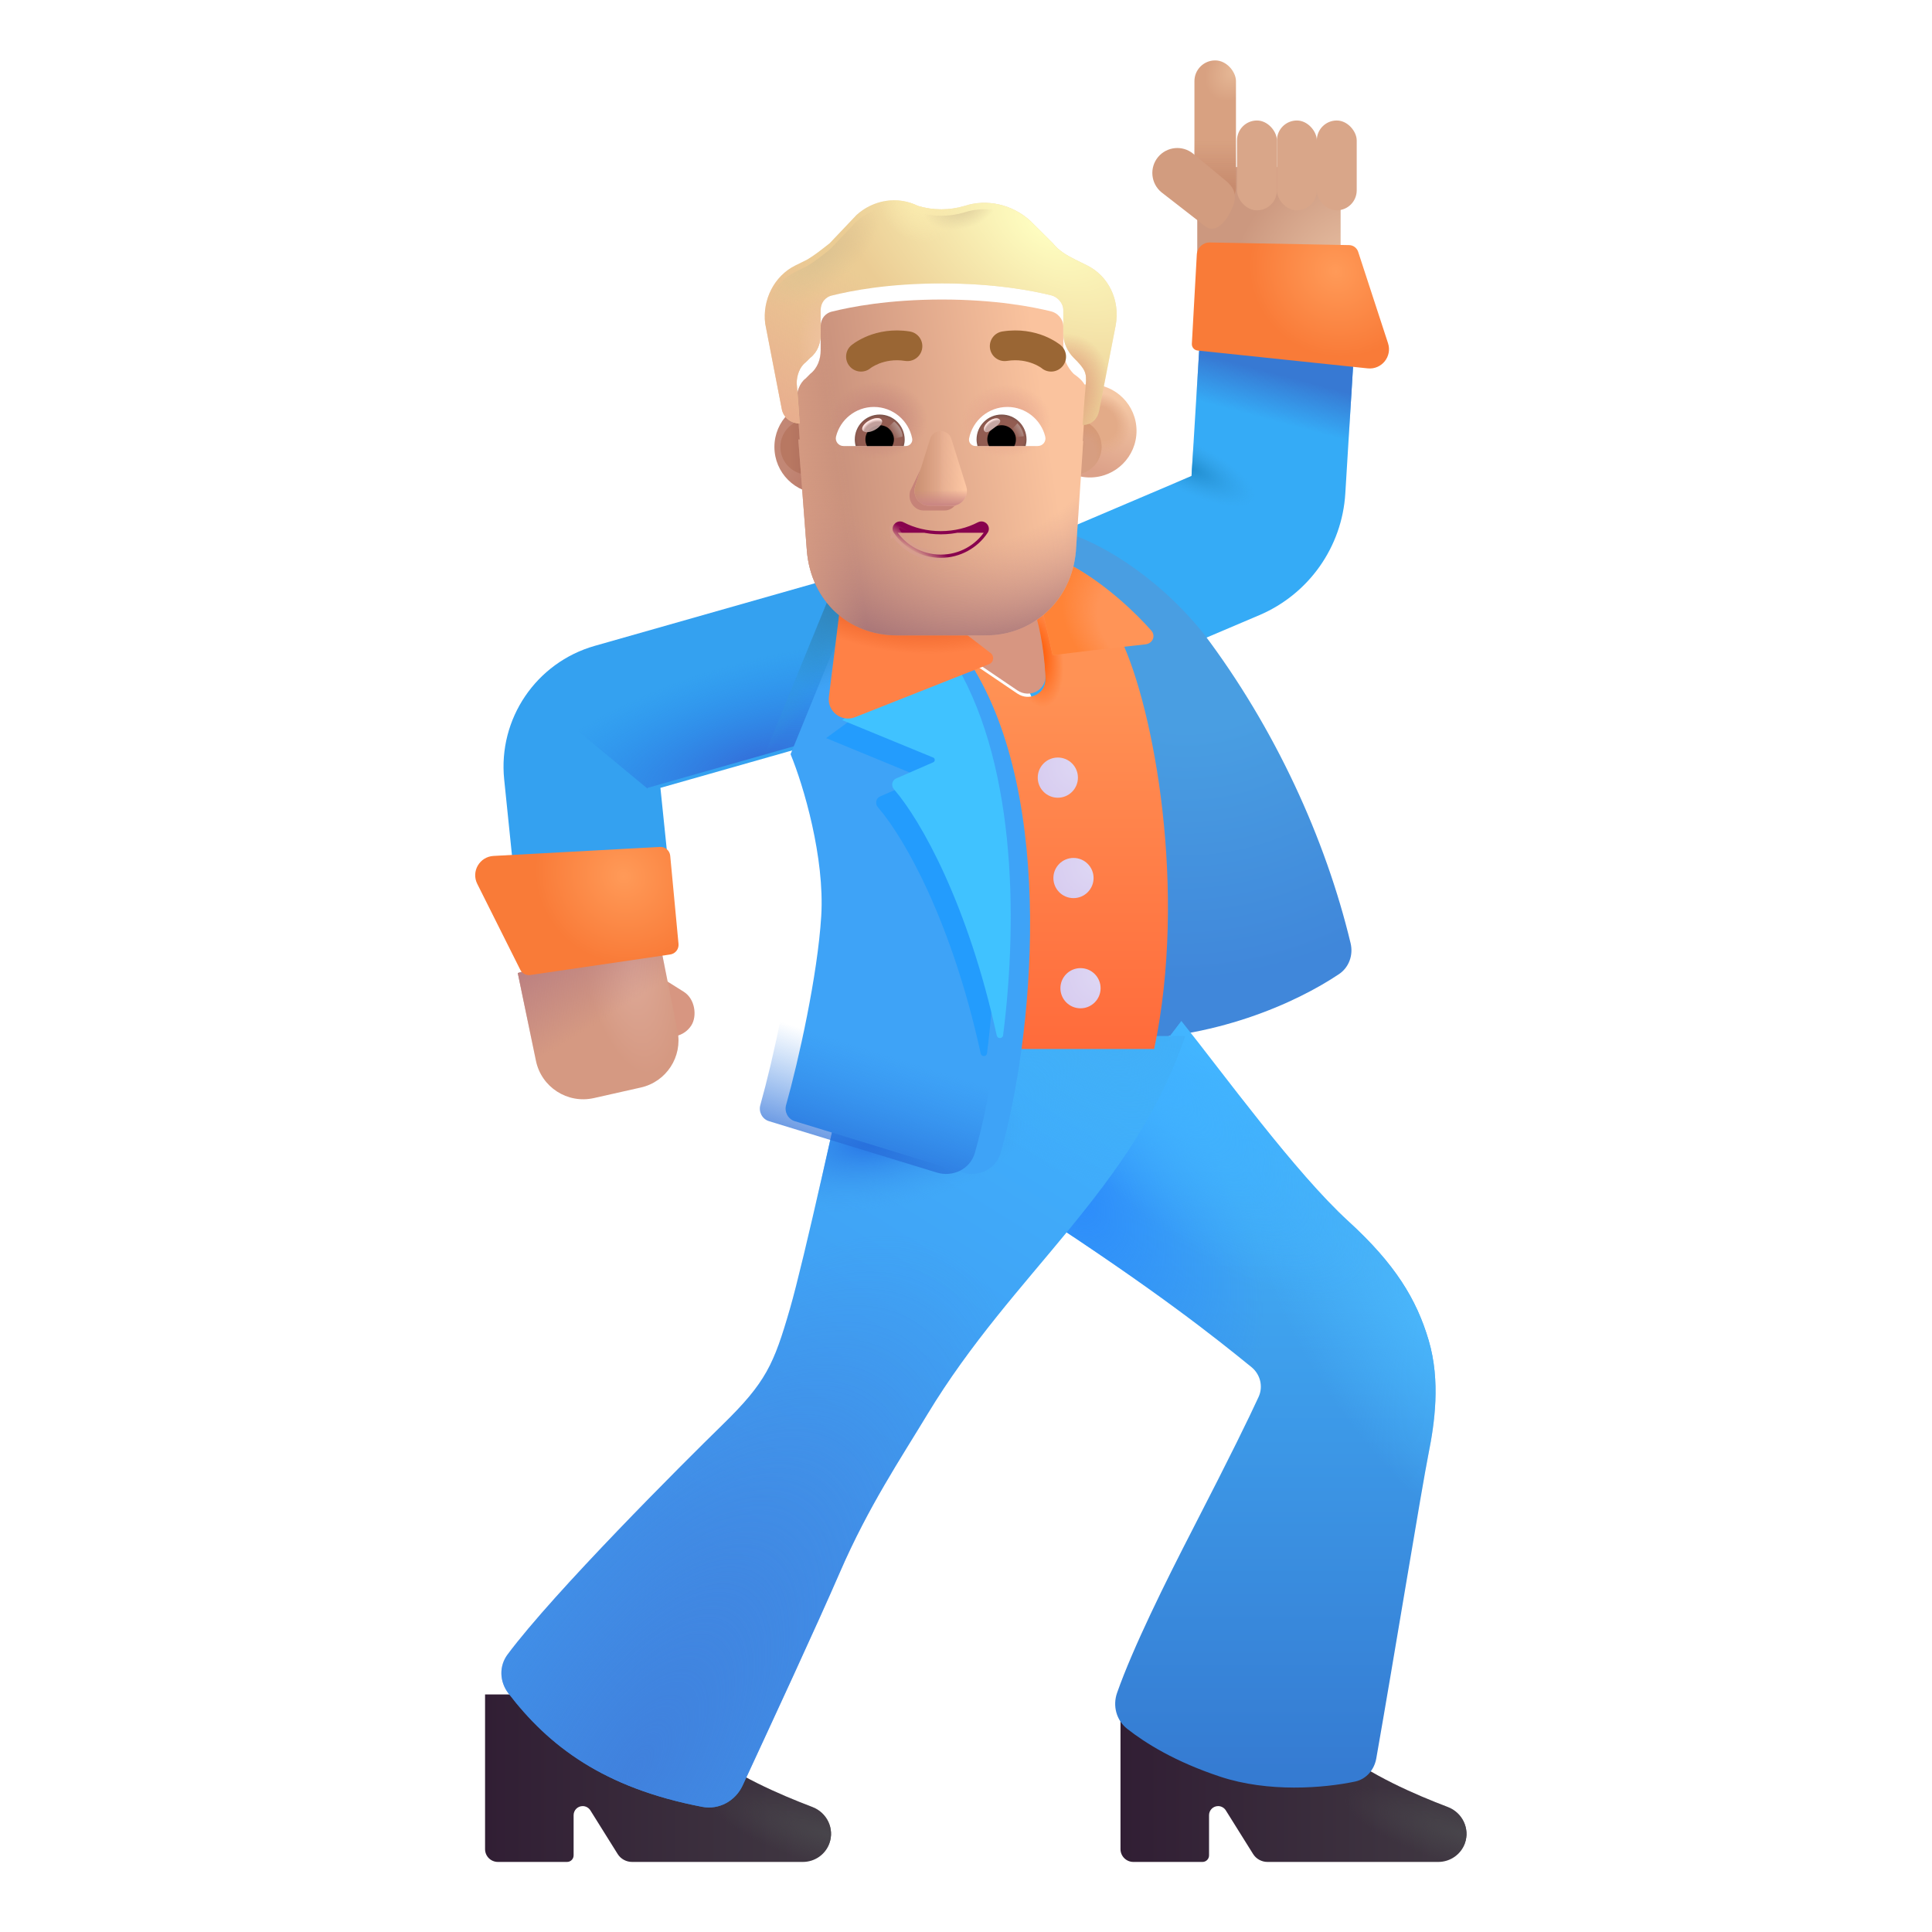 <svg viewBox="1 1 30 30" xmlns="http://www.w3.org/2000/svg">
<g filter="url(#filter0_i_4002_619)">
<path d="M8.532 29.863V27.461H10.258L11.899 28.305C12.398 28.709 13.11 29.017 13.614 29.209C13.841 29.295 13.961 29.545 13.878 29.774C13.816 29.947 13.651 30.062 13.467 30.062H10.815C10.724 30.062 10.639 30.016 10.591 29.939L10.167 29.261C10.141 29.22 10.096 29.195 10.048 29.195C9.97 29.195 9.907 29.258 9.907 29.336V29.96C9.907 30.017 9.861 30.062 9.805 30.062H8.732C8.621 30.062 8.532 29.973 8.532 29.863Z" fill="url(#paint0_linear_4002_619)"/>
<path d="M8.532 29.863V27.461H10.258L11.899 28.305C12.398 28.709 13.11 29.017 13.614 29.209C13.841 29.295 13.961 29.545 13.878 29.774C13.816 29.947 13.651 30.062 13.467 30.062H10.815C10.724 30.062 10.639 30.016 10.591 29.939L10.167 29.261C10.141 29.22 10.096 29.195 10.048 29.195C9.97 29.195 9.907 29.258 9.907 29.336V29.96C9.907 30.017 9.861 30.062 9.805 30.062H8.732C8.621 30.062 8.532 29.973 8.532 29.863Z" fill="url(#paint1_radial_4002_619)"/>
</g>
<g filter="url(#filter1_i_4002_619)">
<path d="M18.399 29.863V27.461H20.126L21.766 28.305C22.265 28.709 22.977 29.017 23.481 29.209C23.708 29.295 23.828 29.545 23.746 29.774C23.683 29.947 23.518 30.062 23.334 30.062H20.682C20.591 30.062 20.506 30.016 20.458 29.939L20.034 29.261C20.008 29.22 19.963 29.195 19.915 29.195C19.837 29.195 19.774 29.258 19.774 29.336V29.96C19.774 30.017 19.728 30.062 19.672 30.062H18.599C18.489 30.062 18.399 29.973 18.399 29.863Z" fill="url(#paint2_linear_4002_619)"/>
<path d="M18.399 29.863V27.461H20.126L21.766 28.305C22.265 28.709 22.977 29.017 23.481 29.209C23.708 29.295 23.828 29.545 23.746 29.774C23.683 29.947 23.518 30.062 23.334 30.062H20.682C20.591 30.062 20.506 30.016 20.458 29.939L20.034 29.261C20.008 29.22 19.963 29.195 19.915 29.195C19.837 29.195 19.774 29.258 19.774 29.336V29.96C19.774 30.017 19.728 30.062 19.672 30.062H18.599C18.489 30.062 18.399 29.973 18.399 29.863Z" fill="url(#paint3_radial_4002_619)"/>
</g>
<g filter="url(#filter2_ii_4002_619)">
<path fill-rule="evenodd" clip-rule="evenodd" d="M21.817 6.383L21.69 8.461C21.64 9.293 21.123 10.025 20.355 10.352L16.901 11.82L15.962 9.612L19.302 8.191L19.421 6.237L21.817 6.383Z" fill="#35ABF6"/>
<path fill-rule="evenodd" clip-rule="evenodd" d="M21.817 6.383L21.69 8.461C21.64 9.293 21.123 10.025 20.355 10.352L16.901 11.82L15.962 9.612L19.302 8.191L19.421 6.237L21.817 6.383Z" fill="url(#paint4_radial_4002_619)"/>
<path fill-rule="evenodd" clip-rule="evenodd" d="M21.817 6.383L21.69 8.461C21.64 9.293 21.123 10.025 20.355 10.352L16.901 11.82L15.962 9.612L19.302 8.191L19.421 6.237L21.817 6.383Z" fill="url(#paint5_linear_4002_619)"/>
</g>
<g filter="url(#filter3_i_4002_619)">
<path d="M19.438 11.086C18.638 10.098 17.73 9.654 17.36 9.539L16.797 9.727L18.032 17.398C19.608 17.398 20.874 16.823 21.542 16.376C21.698 16.271 21.766 16.079 21.722 15.896C21.334 14.278 20.549 12.557 19.438 11.086Z" fill="url(#paint6_radial_4002_619)"/>
</g>
<g filter="url(#filter4_i_4002_619)">
<path d="M21.438 20.164C20.614 19.411 19.495 17.87 18.844 17.055L16.587 20.023C18.459 21.243 19.361 21.963 19.932 22.428C20.07 22.54 20.118 22.73 20.043 22.892C19.895 23.214 19.616 23.788 19.032 24.922C18.593 25.774 18.094 26.782 17.846 27.486C17.775 27.688 17.834 27.912 18.003 28.045C18.283 28.265 18.743 28.555 19.45 28.789C20.195 29.035 21.052 28.967 21.541 28.864C21.717 28.827 21.84 28.68 21.871 28.504C22.144 26.953 22.579 24.289 22.684 23.762C22.774 23.312 22.872 22.645 22.684 22.012C22.497 21.379 22.165 20.828 21.438 20.164Z" fill="url(#paint7_linear_4002_619)"/>
<path d="M21.438 20.164C20.614 19.411 19.495 17.87 18.844 17.055L16.587 20.023C18.459 21.243 19.361 21.963 19.932 22.428C20.07 22.54 20.118 22.73 20.043 22.892C19.895 23.214 19.616 23.788 19.032 24.922C18.593 25.774 18.094 26.782 17.846 27.486C17.775 27.688 17.834 27.912 18.003 28.045C18.283 28.265 18.743 28.555 19.45 28.789C20.195 29.035 21.052 28.967 21.541 28.864C21.717 28.827 21.84 28.68 21.871 28.504C22.144 26.953 22.579 24.289 22.684 23.762C22.774 23.312 22.872 22.645 22.684 22.012C22.497 21.379 22.165 20.828 21.438 20.164Z" fill="url(#paint8_radial_4002_619)"/>
<path d="M21.438 20.164C20.614 19.411 19.495 17.87 18.844 17.055L16.587 20.023C18.459 21.243 19.361 21.963 19.932 22.428C20.07 22.54 20.118 22.73 20.043 22.892C19.895 23.214 19.616 23.788 19.032 24.922C18.593 25.774 18.094 26.782 17.846 27.486C17.775 27.688 17.834 27.912 18.003 28.045C18.283 28.265 18.743 28.555 19.45 28.789C20.195 29.035 21.052 28.967 21.541 28.864C21.717 28.827 21.84 28.68 21.871 28.504C22.144 26.953 22.579 24.289 22.684 23.762C22.774 23.312 22.872 22.645 22.684 22.012C22.497 21.379 22.165 20.828 21.438 20.164Z" fill="url(#paint9_radial_4002_619)"/>
<path d="M21.438 20.164C20.614 19.411 19.495 17.87 18.844 17.055L16.587 20.023C18.459 21.243 19.361 21.963 19.932 22.428C20.07 22.54 20.118 22.73 20.043 22.892C19.895 23.214 19.616 23.788 19.032 24.922C18.593 25.774 18.094 26.782 17.846 27.486C17.775 27.688 17.834 27.912 18.003 28.045C18.283 28.265 18.743 28.555 19.45 28.789C20.195 29.035 21.052 28.967 21.541 28.864C21.717 28.827 21.84 28.68 21.871 28.504C22.144 26.953 22.579 24.289 22.684 23.762C22.774 23.312 22.872 22.645 22.684 22.012C22.497 21.379 22.165 20.828 21.438 20.164Z" fill="url(#paint10_radial_4002_619)"/>
</g>
<g filter="url(#filter5_i_4002_619)">
<path d="M12.766 21.523C12.983 20.775 13.532 18.271 13.797 17.109L14.219 17.289H18.903C18.087 19.688 16.239 20.946 14.899 23.164C14.49 23.841 13.985 24.594 13.547 25.602C13.177 26.455 12.493 27.928 12.031 28.926C11.92 29.165 11.665 29.306 11.406 29.257C9.873 28.963 9.021 28.313 8.392 27.491C8.257 27.313 8.247 27.073 8.38 26.893C9.101 25.924 11.11 23.919 11.719 23.324C12.395 22.664 12.516 22.387 12.766 21.523Z" fill="url(#paint11_linear_4002_619)"/>
<path d="M12.766 21.523C12.983 20.775 13.532 18.271 13.797 17.109L14.219 17.289H18.903C18.087 19.688 16.239 20.946 14.899 23.164C14.49 23.841 13.985 24.594 13.547 25.602C13.177 26.455 12.493 27.928 12.031 28.926C11.92 29.165 11.665 29.306 11.406 29.257C9.873 28.963 9.021 28.313 8.392 27.491C8.257 27.313 8.247 27.073 8.38 26.893C9.101 25.924 11.11 23.919 11.719 23.324C12.395 22.664 12.516 22.387 12.766 21.523Z" fill="url(#paint12_radial_4002_619)"/>
<path d="M12.766 21.523C12.983 20.775 13.532 18.271 13.797 17.109L14.219 17.289H18.903C18.087 19.688 16.239 20.946 14.899 23.164C14.49 23.841 13.985 24.594 13.547 25.602C13.177 26.455 12.493 27.928 12.031 28.926C11.92 29.165 11.665 29.306 11.406 29.257C9.873 28.963 9.021 28.313 8.392 27.491C8.257 27.313 8.247 27.073 8.38 26.893C9.101 25.924 11.11 23.919 11.719 23.324C12.395 22.664 12.516 22.387 12.766 21.523Z" fill="url(#paint13_radial_4002_619)"/>
<path d="M12.766 21.523C12.983 20.775 13.532 18.271 13.797 17.109L14.219 17.289H18.903C18.087 19.688 16.239 20.946 14.899 23.164C14.49 23.841 13.985 24.594 13.547 25.602C13.177 26.455 12.493 27.928 12.031 28.926C11.92 29.165 11.665 29.306 11.406 29.257C9.873 28.963 9.021 28.313 8.392 27.491C8.257 27.313 8.247 27.073 8.38 26.893C9.101 25.924 11.11 23.919 11.719 23.324C12.395 22.664 12.516 22.387 12.766 21.523Z" fill="url(#paint14_radial_4002_619)"/>
</g>
<path fill-rule="evenodd" clip-rule="evenodd" d="M18.407 10.93C18.922 12.016 19.438 14.828 18.922 17.289H14.829C14.771 15.544 14.547 11.683 14.11 10.195H17.547L18.407 10.93ZM16.95 10.25C17.038 10.4 17.204 10.894 17.232 11.542C17.242 11.772 16.986 11.898 16.796 11.769L14.555 10.25H16.95Z" fill="url(#paint15_linear_4002_619)"/>
<path fill-rule="evenodd" clip-rule="evenodd" d="M18.407 10.93C18.922 12.016 19.438 14.828 18.922 17.289H14.829C14.771 15.544 14.547 11.683 14.11 10.195H17.547L18.407 10.93ZM16.95 10.25C17.038 10.4 17.204 10.894 17.232 11.542C17.242 11.772 16.986 11.898 16.796 11.769L14.555 10.25H16.95Z" fill="url(#paint16_radial_4002_619)"/>
<g filter="url(#filter6_ii_4002_619)">
<path fill-rule="evenodd" clip-rule="evenodd" d="M10.035 11.029L14.251 9.83L14.907 12.139L11.055 13.234L11.296 15.576L8.908 15.822L8.629 13.104C8.532 12.163 9.125 11.288 10.035 11.029Z" fill="#34A1F0"/>
</g>
<path d="M14.25 9.83L10.035 11.029C9.66 11.136 9.339 11.347 9.098 11.624L11.056 13.247L11.055 13.234L14.907 12.139L14.25 9.83Z" fill="url(#paint17_radial_4002_619)"/>
<g filter="url(#filter7_i_4002_619)">
<path d="M12.876 12.711L14.029 9.887L15.672 11.305C17.013 13.415 16.636 17.158 16.138 18.901C16.066 19.154 15.797 19.284 15.546 19.207L12.942 18.41C12.836 18.378 12.777 18.266 12.806 18.16C13.001 17.465 13.295 16.146 13.352 15.227C13.408 14.32 13.079 13.203 12.876 12.711Z" fill="#3EA3F7"/>
</g>
<path d="M12.876 12.711L14.033 9.883L15.672 11.305C17.013 13.415 16.636 17.158 16.138 18.901C16.066 19.154 15.797 19.284 15.546 19.207L12.942 18.41C12.836 18.378 12.777 18.266 12.806 18.16C13.001 17.465 13.295 16.146 13.352 15.227C13.408 14.32 13.079 13.203 12.876 12.711Z" fill="url(#paint18_linear_4002_619)"/>
<path d="M12.876 12.711L14.033 9.883L15.672 11.305C17.013 13.415 16.636 17.158 16.138 18.901C16.066 19.154 15.797 19.284 15.546 19.207L12.942 18.41C12.836 18.378 12.777 18.266 12.806 18.16C13.001 17.465 13.295 16.146 13.352 15.227C13.408 14.32 13.079 13.203 12.876 12.711Z" fill="url(#paint19_radial_4002_619)"/>
<path d="M12.876 12.711L14.033 9.883L15.672 11.305C17.013 13.415 16.636 17.158 16.138 18.901C16.066 19.154 15.797 19.284 15.546 19.207L12.942 18.41C12.836 18.378 12.777 18.266 12.806 18.16C13.001 17.465 13.295 16.146 13.352 15.227C13.408 14.32 13.079 13.203 12.876 12.711Z" fill="url(#paint20_radial_4002_619)"/>
<g filter="url(#filter8_f_4002_619)">
<path d="M15.36 11.343L15.523 11.477C16.512 13.034 16.566 15.48 16.326 17.356C16.319 17.412 16.24 17.413 16.228 17.358C15.784 15.325 15.053 14.019 14.631 13.534C14.585 13.48 14.601 13.396 14.666 13.367L15.242 13.116C15.274 13.102 15.273 13.056 15.241 13.043L13.828 12.461L15.36 11.343Z" fill="#239CFD"/>
</g>
<g filter="url(#filter9_i_4002_619)">
<path d="M15.509 11.164L15.672 11.298C16.661 12.855 16.715 15.301 16.476 17.176C16.468 17.232 16.389 17.234 16.377 17.179C15.933 15.145 15.202 13.84 14.78 13.354C14.734 13.301 14.751 13.216 14.815 13.188L15.391 12.937C15.423 12.923 15.423 12.877 15.39 12.863L13.977 12.282L15.509 11.164Z" fill="#40C2FF"/>
</g>
<g filter="url(#filter10_i_4002_619)">
<path d="M18.577 10.891C18.347 10.631 17.891 10.184 17.348 9.887H16.731L17.047 11.277C17.32 11.235 18.023 11.157 18.488 11.105C18.599 11.092 18.65 10.974 18.577 10.891Z" fill="#FF9457"/>
<path d="M18.577 10.891C18.347 10.631 17.891 10.184 17.348 9.887H16.731L17.047 11.277C17.32 11.235 18.023 11.157 18.488 11.105C18.599 11.092 18.65 10.974 18.577 10.891Z" fill="url(#paint21_radial_4002_619)"/>
</g>
<g filter="url(#filter11_i_4002_619)">
<path d="M17.232 11.542C17.211 11.072 17.119 10.682 17.035 10.447C16.991 10.321 16.868 10.25 16.735 10.25H15.783C15.411 10.25 15.264 10.73 15.571 10.939L16.796 11.769C16.986 11.898 17.242 11.772 17.232 11.542Z" fill="#D79681"/>
</g>
<g filter="url(#filter12_i_4002_619)">
<path d="M13.771 11.97L14.032 9.883H14.45L16.283 11.291C16.344 11.338 16.331 11.435 16.259 11.463L14.179 12.286C13.967 12.37 13.742 12.196 13.771 11.97Z" fill="#FF8146"/>
<path d="M13.771 11.97L14.032 9.883H14.45L16.283 11.291C16.344 11.338 16.331 11.435 16.259 11.463L14.179 12.286C13.967 12.37 13.742 12.196 13.771 11.97Z" fill="url(#paint22_radial_4002_619)"/>
</g>
<g filter="url(#filter13_di_4002_619)">
<circle cx="17.551" cy="12.945" r="0.312" fill="url(#paint23_radial_4002_619)"/>
</g>
<g filter="url(#filter14_di_4002_619)">
<circle cx="17.794" cy="14.504" r="0.312" fill="url(#paint24_radial_4002_619)"/>
</g>
<g filter="url(#filter15_di_4002_619)">
<circle cx="17.903" cy="16.215" r="0.312" fill="url(#paint25_radial_4002_619)"/>
</g>
<g filter="url(#filter16_i_4002_619)">
<rect x="10.929" y="16.017" width="1.191" height="0.754" rx="0.377" transform="rotate(32.175 10.929 16.017)" fill="#D79681"/>
</g>
<g filter="url(#filter17_i_4002_619)">
<path d="M9.322 17.597L9.04 16.234L11.211 15.586L11.521 17.134C11.601 17.533 11.348 17.923 10.95 18.012L10.221 18.176C9.812 18.268 9.407 18.007 9.322 17.597Z" fill="url(#paint26_radial_4002_619)"/>
<path d="M9.322 17.597L9.04 16.234L11.211 15.586L11.521 17.134C11.601 17.533 11.348 17.923 10.95 18.012L10.221 18.176C9.812 18.268 9.407 18.007 9.322 17.597Z" fill="url(#paint27_linear_4002_619)"/>
</g>
<g filter="url(#filter18_i_4002_619)">
<path d="M11.099 14.351L8.513 14.491C8.297 14.503 8.164 14.732 8.261 14.925L8.929 16.259C8.958 16.316 9.021 16.349 9.085 16.34L11.258 16.021C11.337 16.009 11.393 15.938 11.386 15.858L11.257 14.487C11.249 14.407 11.179 14.347 11.099 14.351Z" fill="url(#paint28_radial_4002_619)"/>
</g>
<rect x="19.591" y="3.594" width="2.226" height="2.004" fill="url(#paint29_radial_4002_619)"/>
<rect x="19.547" y="1.938" width="0.645" height="2.293" rx="0.322" fill="url(#paint30_radial_4002_619)"/>
<rect x="19.547" y="1.938" width="0.645" height="2.293" rx="0.322" fill="url(#paint31_linear_4002_619)"/>
<g filter="url(#filter19_i_4002_619)">
<path d="M18.882 3.539C19.019 3.374 19.263 3.351 19.428 3.487L19.925 3.898C20.09 4.034 20.135 4.172 19.976 4.444C19.922 4.537 19.769 4.742 19.604 4.606L18.934 4.085C18.769 3.948 18.746 3.704 18.882 3.539Z" fill="#D29C7F"/>
</g>
<g filter="url(#filter20_i_4002_619)">
<rect x="21.197" y="2.871" width="0.62" height="1.395" rx="0.31" fill="#D9A689"/>
</g>
<g filter="url(#filter21_i_4002_619)">
<rect x="20.578" y="2.871" width="0.62" height="1.395" rx="0.31" fill="#D9A689"/>
</g>
<g filter="url(#filter22_i_4002_619)">
<rect x="19.958" y="2.871" width="0.62" height="1.395" rx="0.31" fill="#D9A689"/>
</g>
<g filter="url(#filter23_i_4002_619)">
<path d="M19.434 5.153L19.357 6.538C19.354 6.591 19.393 6.637 19.446 6.643L22.087 6.92C22.303 6.943 22.471 6.736 22.403 6.529L21.939 5.109C21.919 5.049 21.863 5.007 21.799 5.006L19.638 4.965C19.53 4.963 19.44 5.046 19.434 5.153Z" fill="url(#paint32_radial_4002_619)"/>
</g>
<g filter="url(#filter24_i_4002_619)">
<circle cx="13.549" cy="7.94" r="0.724" fill="url(#paint33_radial_4002_619)"/>
</g>
<g filter="url(#filter25_f_4002_619)">
<circle cx="13.549" cy="7.94" r="0.431" fill="url(#paint34_linear_4002_619)"/>
</g>
<g filter="url(#filter26_i_4002_619)">
<circle cx="17.674" cy="7.94" r="0.724" fill="url(#paint35_linear_4002_619)"/>
<circle cx="17.674" cy="7.94" r="0.724" fill="url(#paint36_radial_4002_619)"/>
</g>
<g filter="url(#filter27_f_4002_619)">
<circle cx="17.674" cy="7.94" r="0.431" fill="#D79E81"/>
<circle cx="17.674" cy="7.94" r="0.431" fill="url(#paint37_radial_4002_619)"/>
<circle cx="17.674" cy="7.94" r="0.431" fill="url(#paint38_radial_4002_619)"/>
</g>
<g filter="url(#filter28_i_4002_619)">
<path d="M13.396 7.674C13.403 7.675 13.41 7.675 13.418 7.675C13.418 7.675 13.394 7.305 13.371 7.05C13.371 6.935 13.418 6.796 13.511 6.727L13.58 6.657C13.697 6.565 13.743 6.426 13.743 6.287V5.917C13.743 5.802 13.813 5.709 13.929 5.686C14.208 5.617 14.79 5.501 15.627 5.501C16.464 5.501 17.046 5.617 17.325 5.686C17.418 5.709 17.511 5.802 17.511 5.917V6.287C17.511 6.426 17.581 6.565 17.674 6.657C17.892 6.81 17.878 6.894 17.86 7.074C17.837 7.305 17.813 7.698 17.813 7.698C17.816 7.698 17.819 7.698 17.821 7.698L17.706 9.414C17.636 10.182 17.033 10.716 16.314 10.716H14.922C14.179 10.716 13.599 10.182 13.53 9.414L13.396 7.674Z" fill="url(#paint39_linear_4002_619)"/>
<path d="M13.396 7.674C13.403 7.675 13.41 7.675 13.418 7.675C13.418 7.675 13.394 7.305 13.371 7.05C13.371 6.935 13.418 6.796 13.511 6.727L13.58 6.657C13.697 6.565 13.743 6.426 13.743 6.287V5.917C13.743 5.802 13.813 5.709 13.929 5.686C14.208 5.617 14.79 5.501 15.627 5.501C16.464 5.501 17.046 5.617 17.325 5.686C17.418 5.709 17.511 5.802 17.511 5.917V6.287C17.511 6.426 17.581 6.565 17.674 6.657C17.892 6.81 17.878 6.894 17.86 7.074C17.837 7.305 17.813 7.698 17.813 7.698C17.816 7.698 17.819 7.698 17.821 7.698L17.706 9.414C17.636 10.182 17.033 10.716 16.314 10.716H14.922C14.179 10.716 13.599 10.182 13.53 9.414L13.396 7.674Z" fill="url(#paint40_radial_4002_619)"/>
<path d="M13.396 7.674C13.403 7.675 13.41 7.675 13.418 7.675C13.418 7.675 13.394 7.305 13.371 7.05C13.371 6.935 13.418 6.796 13.511 6.727L13.58 6.657C13.697 6.565 13.743 6.426 13.743 6.287V5.917C13.743 5.802 13.813 5.709 13.929 5.686C14.208 5.617 14.79 5.501 15.627 5.501C16.464 5.501 17.046 5.617 17.325 5.686C17.418 5.709 17.511 5.802 17.511 5.917V6.287C17.511 6.426 17.581 6.565 17.674 6.657C17.892 6.81 17.878 6.894 17.86 7.074C17.837 7.305 17.813 7.698 17.813 7.698C17.816 7.698 17.819 7.698 17.821 7.698L17.706 9.414C17.636 10.182 17.033 10.716 16.314 10.716H14.922C14.179 10.716 13.599 10.182 13.53 9.414L13.396 7.674Z" fill="url(#paint41_linear_4002_619)"/>
<path d="M13.396 7.674C13.403 7.675 13.41 7.675 13.418 7.675C13.418 7.675 13.394 7.305 13.371 7.05C13.371 6.935 13.418 6.796 13.511 6.727L13.58 6.657C13.697 6.565 13.743 6.426 13.743 6.287V5.917C13.743 5.802 13.813 5.709 13.929 5.686C14.208 5.617 14.79 5.501 15.627 5.501C16.464 5.501 17.046 5.617 17.325 5.686C17.418 5.709 17.511 5.802 17.511 5.917V6.287C17.511 6.426 17.581 6.565 17.674 6.657C17.892 6.81 17.878 6.894 17.86 7.074C17.837 7.305 17.813 7.698 17.813 7.698C17.816 7.698 17.819 7.698 17.821 7.698L17.706 9.414C17.636 10.182 17.033 10.716 16.314 10.716H14.922C14.179 10.716 13.599 10.182 13.53 9.414L13.396 7.674Z" fill="url(#paint42_radial_4002_619)"/>
<path d="M13.396 7.674C13.403 7.675 13.41 7.675 13.418 7.675C13.418 7.675 13.394 7.305 13.371 7.05C13.371 6.935 13.418 6.796 13.511 6.727L13.58 6.657C13.697 6.565 13.743 6.426 13.743 6.287V5.917C13.743 5.802 13.813 5.709 13.929 5.686C14.208 5.617 14.79 5.501 15.627 5.501C16.464 5.501 17.046 5.617 17.325 5.686C17.418 5.709 17.511 5.802 17.511 5.917V6.287C17.511 6.426 17.581 6.565 17.674 6.657C17.892 6.81 17.878 6.894 17.86 7.074C17.837 7.305 17.813 7.698 17.813 7.698C17.816 7.698 17.819 7.698 17.821 7.698L17.706 9.414C17.636 10.182 17.033 10.716 16.314 10.716H14.922C14.179 10.716 13.599 10.182 13.53 9.414L13.396 7.674Z" fill="url(#paint43_radial_4002_619)"/>
</g>
<g filter="url(#filter29_i_4002_619)">
<path d="M17.697 5.131L17.883 5.223C18.209 5.385 18.395 5.755 18.325 6.149L18.069 7.467C18.046 7.603 17.956 7.694 17.821 7.698C17.819 7.698 17.816 7.698 17.813 7.698C17.813 7.698 17.837 7.305 17.86 7.074C17.879 6.886 17.846 6.828 17.674 6.657C17.581 6.565 17.511 6.426 17.511 6.287V5.917C17.511 5.802 17.418 5.709 17.325 5.686C17.046 5.617 16.464 5.501 15.627 5.501C14.79 5.501 14.208 5.617 13.929 5.686C13.813 5.709 13.743 5.802 13.743 5.917V6.287C13.743 6.426 13.697 6.565 13.58 6.657L13.51 6.727C13.417 6.796 13.371 6.935 13.371 7.05C13.394 7.305 13.417 7.675 13.417 7.675C13.41 7.675 13.403 7.675 13.396 7.674C13.266 7.665 13.16 7.575 13.138 7.444L12.882 6.125C12.836 5.755 13.022 5.385 13.348 5.223L13.534 5.131C13.65 5.062 13.766 4.969 13.883 4.877L14.301 4.437C14.557 4.206 14.929 4.137 15.255 4.298C15.487 4.368 15.743 4.368 15.976 4.298C16.325 4.183 16.72 4.275 16.999 4.53L17.348 4.877C17.441 4.992 17.557 5.062 17.697 5.131Z" fill="#EBCC94"/>
<path d="M17.697 5.131L17.883 5.223C18.209 5.385 18.395 5.755 18.325 6.149L18.069 7.467C18.046 7.603 17.956 7.694 17.821 7.698C17.819 7.698 17.816 7.698 17.813 7.698C17.813 7.698 17.837 7.305 17.86 7.074C17.879 6.886 17.846 6.828 17.674 6.657C17.581 6.565 17.511 6.426 17.511 6.287V5.917C17.511 5.802 17.418 5.709 17.325 5.686C17.046 5.617 16.464 5.501 15.627 5.501C14.79 5.501 14.208 5.617 13.929 5.686C13.813 5.709 13.743 5.802 13.743 5.917V6.287C13.743 6.426 13.697 6.565 13.58 6.657L13.51 6.727C13.417 6.796 13.371 6.935 13.371 7.05C13.394 7.305 13.417 7.675 13.417 7.675C13.41 7.675 13.403 7.675 13.396 7.674C13.266 7.665 13.16 7.575 13.138 7.444L12.882 6.125C12.836 5.755 13.022 5.385 13.348 5.223L13.534 5.131C13.65 5.062 13.766 4.969 13.883 4.877L14.301 4.437C14.557 4.206 14.929 4.137 15.255 4.298C15.487 4.368 15.743 4.368 15.976 4.298C16.325 4.183 16.72 4.275 16.999 4.53L17.348 4.877C17.441 4.992 17.557 5.062 17.697 5.131Z" fill="url(#paint44_radial_4002_619)"/>
<path d="M17.697 5.131L17.883 5.223C18.209 5.385 18.395 5.755 18.325 6.149L18.069 7.467C18.046 7.603 17.956 7.694 17.821 7.698C17.819 7.698 17.816 7.698 17.813 7.698C17.813 7.698 17.837 7.305 17.86 7.074C17.879 6.886 17.846 6.828 17.674 6.657C17.581 6.565 17.511 6.426 17.511 6.287V5.917C17.511 5.802 17.418 5.709 17.325 5.686C17.046 5.617 16.464 5.501 15.627 5.501C14.79 5.501 14.208 5.617 13.929 5.686C13.813 5.709 13.743 5.802 13.743 5.917V6.287C13.743 6.426 13.697 6.565 13.58 6.657L13.51 6.727C13.417 6.796 13.371 6.935 13.371 7.05C13.394 7.305 13.417 7.675 13.417 7.675C13.41 7.675 13.403 7.675 13.396 7.674C13.266 7.665 13.16 7.575 13.138 7.444L12.882 6.125C12.836 5.755 13.022 5.385 13.348 5.223L13.534 5.131C13.65 5.062 13.766 4.969 13.883 4.877L14.301 4.437C14.557 4.206 14.929 4.137 15.255 4.298C15.487 4.368 15.743 4.368 15.976 4.298C16.325 4.183 16.72 4.275 16.999 4.53L17.348 4.877C17.441 4.992 17.557 5.062 17.697 5.131Z" fill="url(#paint45_linear_4002_619)"/>
<path d="M17.697 5.131L17.883 5.223C18.209 5.385 18.395 5.755 18.325 6.149L18.069 7.467C18.046 7.603 17.956 7.694 17.821 7.698C17.819 7.698 17.816 7.698 17.813 7.698C17.813 7.698 17.837 7.305 17.86 7.074C17.879 6.886 17.846 6.828 17.674 6.657C17.581 6.565 17.511 6.426 17.511 6.287V5.917C17.511 5.802 17.418 5.709 17.325 5.686C17.046 5.617 16.464 5.501 15.627 5.501C14.79 5.501 14.208 5.617 13.929 5.686C13.813 5.709 13.743 5.802 13.743 5.917V6.287C13.743 6.426 13.697 6.565 13.58 6.657L13.51 6.727C13.417 6.796 13.371 6.935 13.371 7.05C13.394 7.305 13.417 7.675 13.417 7.675C13.41 7.675 13.403 7.675 13.396 7.674C13.266 7.665 13.16 7.575 13.138 7.444L12.882 6.125C12.836 5.755 13.022 5.385 13.348 5.223L13.534 5.131C13.65 5.062 13.766 4.969 13.883 4.877L14.301 4.437C14.557 4.206 14.929 4.137 15.255 4.298C15.487 4.368 15.743 4.368 15.976 4.298C16.325 4.183 16.72 4.275 16.999 4.53L17.348 4.877C17.441 4.992 17.557 5.062 17.697 5.131Z" fill="url(#paint46_radial_4002_619)"/>
<path d="M17.697 5.131L17.883 5.223C18.209 5.385 18.395 5.755 18.325 6.149L18.069 7.467C18.046 7.603 17.956 7.694 17.821 7.698C17.819 7.698 17.816 7.698 17.813 7.698C17.813 7.698 17.837 7.305 17.86 7.074C17.879 6.886 17.846 6.828 17.674 6.657C17.581 6.565 17.511 6.426 17.511 6.287V5.917C17.511 5.802 17.418 5.709 17.325 5.686C17.046 5.617 16.464 5.501 15.627 5.501C14.79 5.501 14.208 5.617 13.929 5.686C13.813 5.709 13.743 5.802 13.743 5.917V6.287C13.743 6.426 13.697 6.565 13.58 6.657L13.51 6.727C13.417 6.796 13.371 6.935 13.371 7.05C13.394 7.305 13.417 7.675 13.417 7.675C13.41 7.675 13.403 7.675 13.396 7.674C13.266 7.665 13.16 7.575 13.138 7.444L12.882 6.125C12.836 5.755 13.022 5.385 13.348 5.223L13.534 5.131C13.65 5.062 13.766 4.969 13.883 4.877L14.301 4.437C14.557 4.206 14.929 4.137 15.255 4.298C15.487 4.368 15.743 4.368 15.976 4.298C16.325 4.183 16.72 4.275 16.999 4.53L17.348 4.877C17.441 4.992 17.557 5.062 17.697 5.131Z" fill="url(#paint47_radial_4002_619)"/>
<path d="M17.697 5.131L17.883 5.223C18.209 5.385 18.395 5.755 18.325 6.149L18.069 7.467C18.046 7.603 17.956 7.694 17.821 7.698C17.819 7.698 17.816 7.698 17.813 7.698C17.813 7.698 17.837 7.305 17.86 7.074C17.879 6.886 17.846 6.828 17.674 6.657C17.581 6.565 17.511 6.426 17.511 6.287V5.917C17.511 5.802 17.418 5.709 17.325 5.686C17.046 5.617 16.464 5.501 15.627 5.501C14.79 5.501 14.208 5.617 13.929 5.686C13.813 5.709 13.743 5.802 13.743 5.917V6.287C13.743 6.426 13.697 6.565 13.58 6.657L13.51 6.727C13.417 6.796 13.371 6.935 13.371 7.05C13.394 7.305 13.417 7.675 13.417 7.675C13.41 7.675 13.403 7.675 13.396 7.674C13.266 7.665 13.16 7.575 13.138 7.444L12.882 6.125C12.836 5.755 13.022 5.385 13.348 5.223L13.534 5.131C13.65 5.062 13.766 4.969 13.883 4.877L14.301 4.437C14.557 4.206 14.929 4.137 15.255 4.298C15.487 4.368 15.743 4.368 15.976 4.298C16.325 4.183 16.72 4.275 16.999 4.53L17.348 4.877C17.441 4.992 17.557 5.062 17.697 5.131Z" fill="url(#paint48_radial_4002_619)"/>
</g>
<path d="M17.697 5.131L17.883 5.223C18.209 5.385 18.395 5.755 18.325 6.149L18.069 7.467C18.046 7.603 17.956 7.694 17.821 7.698C17.819 7.698 17.816 7.698 17.813 7.698C17.813 7.698 17.837 7.305 17.86 7.074C17.879 6.886 17.846 6.828 17.674 6.657C17.581 6.565 17.511 6.426 17.511 6.287V5.917C17.511 5.802 17.418 5.709 17.325 5.686C17.046 5.617 16.464 5.501 15.627 5.501C14.79 5.501 14.208 5.617 13.929 5.686C13.813 5.709 13.743 5.802 13.743 5.917V6.287C13.743 6.426 13.697 6.565 13.58 6.657L13.51 6.727C13.417 6.796 13.371 6.935 13.371 7.05C13.394 7.305 13.417 7.675 13.417 7.675C13.41 7.675 13.403 7.675 13.396 7.674C13.266 7.665 13.16 7.575 13.138 7.444L12.882 6.125C12.836 5.755 13.022 5.385 13.348 5.223L13.534 5.131C13.65 5.062 13.766 4.969 13.883 4.877L14.301 4.437C14.557 4.206 14.929 4.137 15.255 4.298C15.487 4.368 15.743 4.368 15.976 4.298C16.325 4.183 16.72 4.275 16.999 4.53L17.348 4.877C17.441 4.992 17.557 5.062 17.697 5.131Z" fill="url(#paint49_radial_4002_619)"/>
<path d="M17.697 5.131L17.883 5.223C18.209 5.385 18.395 5.755 18.325 6.149L18.069 7.467C18.046 7.603 17.956 7.694 17.821 7.698C17.819 7.698 17.816 7.698 17.813 7.698C17.813 7.698 17.837 7.305 17.86 7.074C17.879 6.886 17.846 6.828 17.674 6.657C17.581 6.565 17.511 6.426 17.511 6.287V5.917C17.511 5.802 17.418 5.709 17.325 5.686C17.046 5.617 16.464 5.501 15.627 5.501C14.79 5.501 14.208 5.617 13.929 5.686C13.813 5.709 13.743 5.802 13.743 5.917V6.287C13.743 6.426 13.697 6.565 13.58 6.657L13.51 6.727C13.417 6.796 13.371 6.935 13.371 7.05C13.394 7.305 13.417 7.675 13.417 7.675C13.41 7.675 13.403 7.675 13.396 7.674C13.266 7.665 13.16 7.575 13.138 7.444L12.882 6.125C12.836 5.755 13.022 5.385 13.348 5.223L13.534 5.131C13.65 5.062 13.766 4.969 13.883 4.877L14.301 4.437C14.557 4.206 14.929 4.137 15.255 4.298C15.487 4.368 15.743 4.368 15.976 4.298C16.325 4.183 16.72 4.275 16.999 4.53L17.348 4.877C17.441 4.992 17.557 5.062 17.697 5.131Z" fill="url(#paint50_radial_4002_619)"/>
<g filter="url(#filter30_f_4002_619)">
<path d="M15.488 7.887L15.133 8.624C15.088 8.775 15.194 8.927 15.344 8.927H15.664C15.814 8.927 15.92 8.773 15.876 8.624L15.659 7.887C15.613 7.723 15.537 7.723 15.488 7.887Z" fill="#C68378"/>
</g>
<g filter="url(#filter31_f_4002_619)">
<path d="M15.442 7.816L15.211 8.553C15.164 8.705 15.277 8.856 15.437 8.856H15.778C15.938 8.856 16.051 8.702 16.004 8.553L15.773 7.816C15.724 7.653 15.493 7.653 15.442 7.816Z" fill="#E4AC8F"/>
<path d="M15.442 7.816L15.211 8.553C15.164 8.705 15.277 8.856 15.437 8.856H15.778C15.938 8.856 16.051 8.702 16.004 8.553L15.773 7.816C15.724 7.653 15.493 7.653 15.442 7.816Z" fill="url(#paint51_linear_4002_619)"/>
<path d="M15.442 7.816L15.211 8.553C15.164 8.705 15.277 8.856 15.437 8.856H15.778C15.938 8.856 16.051 8.702 16.004 8.553L15.773 7.816C15.724 7.653 15.493 7.653 15.442 7.816Z" fill="url(#paint52_linear_4002_619)"/>
<path d="M15.442 7.816L15.211 8.553C15.164 8.705 15.277 8.856 15.437 8.856H15.778C15.938 8.856 16.051 8.702 16.004 8.553L15.773 7.816C15.724 7.653 15.493 7.653 15.442 7.816Z" fill="url(#paint53_linear_4002_619)"/>
</g>
<path d="M16.336 9.273C16.369 9.223 16.356 9.167 16.323 9.133C16.291 9.099 16.237 9.084 16.186 9.11L16.186 9.11L16.185 9.11C16.019 9.197 15.822 9.247 15.608 9.247C15.395 9.247 15.197 9.197 15.03 9.11L15.03 9.11L15.03 9.11C14.978 9.083 14.923 9.1 14.892 9.134C14.859 9.168 14.846 9.224 14.88 9.273M16.336 9.273C16.336 9.273 16.336 9.273 16.336 9.273L16.294 9.245L16.336 9.273C16.336 9.273 16.336 9.273 16.336 9.273ZM16.336 9.273C16.181 9.506 15.913 9.662 15.608 9.662C15.302 9.662 15.034 9.506 14.88 9.273M14.88 9.273C14.88 9.273 14.88 9.273 14.88 9.274L14.921 9.245M14.88 9.273C14.88 9.273 14.88 9.273 14.88 9.273L14.921 9.245M14.921 9.245C15.066 9.465 15.319 9.612 15.608 9.612C15.896 9.612 16.149 9.465 16.294 9.245C16.331 9.189 16.268 9.124 16.208 9.154C16.034 9.245 15.83 9.297 15.608 9.297C15.388 9.297 15.181 9.245 15.007 9.154C14.948 9.124 14.884 9.191 14.921 9.245Z" fill="#88024E" stroke="url(#paint54_linear_4002_619)" stroke-width="0.1"/>
<g filter="url(#filter32_i_4002_619)">
<path d="M17.22 6.76L17.22 6.76L17.219 6.759L17.217 6.758L17.212 6.753C17.208 6.75 17.203 6.746 17.196 6.742C17.183 6.732 17.166 6.72 17.145 6.707C17.101 6.68 17.04 6.646 16.963 6.615C16.807 6.554 16.585 6.504 16.315 6.547C16.189 6.567 16.103 6.685 16.123 6.812C16.143 6.938 16.261 7.024 16.387 7.004C16.56 6.977 16.698 7.009 16.792 7.046C16.84 7.065 16.876 7.085 16.899 7.099C16.91 7.106 16.918 7.112 16.923 7.115C16.924 7.116 16.926 7.117 16.926 7.118C17.024 7.198 17.169 7.184 17.25 7.086C17.332 6.988 17.318 6.842 17.22 6.76Z" fill="#9A6634"/>
</g>
<g filter="url(#filter33_i_4002_619)">
<path d="M13.971 6.76L13.972 6.76L13.972 6.76L13.973 6.759L13.975 6.758L13.98 6.753C13.984 6.75 13.989 6.746 13.996 6.742C14.008 6.732 14.025 6.72 14.047 6.707C14.09 6.68 14.152 6.646 14.229 6.615C14.385 6.554 14.607 6.504 14.876 6.547C15.003 6.567 15.089 6.685 15.069 6.812C15.049 6.938 14.93 7.024 14.804 7.004C14.632 6.977 14.494 7.009 14.399 7.046C14.352 7.065 14.316 7.085 14.293 7.099C14.281 7.106 14.273 7.112 14.269 7.115C14.267 7.116 14.266 7.117 14.266 7.118C14.168 7.198 14.023 7.184 13.942 7.086C13.86 6.988 13.873 6.842 13.971 6.76Z" fill="#9A6634"/>
</g>
<path d="M16.643 7.319C16.926 7.319 17.165 7.515 17.23 7.778C17.25 7.854 17.192 7.926 17.114 7.926H16.147C16.085 7.926 16.036 7.87 16.048 7.808C16.103 7.53 16.347 7.319 16.643 7.319Z" fill="white"/>
<path d="M16.553 7.437C16.768 7.437 16.94 7.611 16.94 7.824C16.94 7.859 16.935 7.894 16.926 7.926H16.178C16.17 7.893 16.164 7.859 16.164 7.824C16.164 7.611 16.338 7.437 16.553 7.437Z" fill="url(#paint55_radial_4002_619)"/>
<path d="M16.331 7.824C16.331 7.701 16.43 7.603 16.553 7.603C16.676 7.603 16.775 7.701 16.775 7.824C16.775 7.861 16.766 7.896 16.75 7.926H16.358C16.34 7.896 16.331 7.861 16.331 7.824Z" fill="black"/>
<g filter="url(#filter34_f_4002_619)">
<path d="M16.525 7.519C16.552 7.556 16.495 7.601 16.429 7.65C16.364 7.699 16.315 7.733 16.288 7.696C16.26 7.66 16.291 7.59 16.356 7.541C16.422 7.492 16.497 7.482 16.525 7.519Z" fill="#C7A7A3"/>
<path d="M16.525 7.519C16.552 7.556 16.495 7.601 16.429 7.65C16.364 7.699 16.315 7.733 16.288 7.696C16.26 7.66 16.291 7.59 16.356 7.541C16.422 7.492 16.497 7.482 16.525 7.519Z" fill="url(#paint56_radial_4002_619)"/>
</g>
<g filter="url(#filter35_f_4002_619)">
<path d="M16.898 7.773C16.884 7.673 16.825 7.598 16.798 7.573L16.685 7.696L16.736 7.795L16.898 7.773Z" fill="url(#paint57_linear_4002_619)"/>
</g>
<path d="M14.57 7.319C14.287 7.319 14.047 7.515 13.982 7.778C13.963 7.854 14.021 7.926 14.098 7.926H15.066C15.127 7.926 15.177 7.87 15.164 7.808C15.11 7.53 14.864 7.319 14.57 7.319Z" fill="white"/>
<path d="M14.659 7.437C14.445 7.437 14.273 7.611 14.273 7.824C14.273 7.859 14.278 7.895 14.287 7.926H15.034C15.043 7.893 15.048 7.859 15.048 7.824C15.046 7.611 14.874 7.437 14.659 7.437Z" fill="url(#paint58_radial_4002_619)"/>
<path d="M14.881 7.824C14.881 7.701 14.783 7.603 14.659 7.603C14.536 7.603 14.438 7.701 14.438 7.824C14.438 7.861 14.447 7.896 14.463 7.926H14.855C14.87 7.896 14.881 7.861 14.881 7.824Z" fill="black"/>
<g filter="url(#filter36_f_4002_619)">
<path d="M15.013 7.779C15.013 7.654 14.911 7.57 14.884 7.545L14.759 7.666L14.836 7.823L15.013 7.779Z" fill="url(#paint59_linear_4002_619)"/>
</g>
<g filter="url(#filter37_f_4002_619)">
<ellipse cx="14.543" cy="7.602" rx="0.169" ry="0.085" transform="rotate(-27.914 14.543 7.602)" fill="#C7A7A3" fill-opacity="0.9"/>
<ellipse cx="14.543" cy="7.602" rx="0.169" ry="0.085" transform="rotate(-27.914 14.543 7.602)" fill="url(#paint60_radial_4002_619)"/>
</g>
<defs>
<filter id="filter0_i_4002_619" x="8.532" y="27.311" width="5.373" height="2.752" filterUnits="userSpaceOnUse" color-interpolation-filters="sRGB">
<feFlood flood-opacity="0" result="BackgroundImageFix"/>
<feBlend mode="normal" in="SourceGraphic" in2="BackgroundImageFix" result="shape"/>
<feColorMatrix in="SourceAlpha" type="matrix" values="0 0 0 0 0 0 0 0 0 0 0 0 0 0 0 0 0 0 127 0" result="hardAlpha"/>
<feOffset dy="-0.15"/>
<feGaussianBlur stdDeviation="0.125"/>
<feComposite in2="hardAlpha" operator="arithmetic" k2="-1" k3="1"/>
<feColorMatrix type="matrix" values="0 0 0 0 0.216 0 0 0 0 0.118 0 0 0 0 0.29 0 0 0 1 0"/>
<feBlend mode="normal" in2="shape" result="effect1_innerShadow_4002_619"/>
</filter>
<filter id="filter1_i_4002_619" x="18.399" y="27.311" width="5.373" height="2.752" filterUnits="userSpaceOnUse" color-interpolation-filters="sRGB">
<feFlood flood-opacity="0" result="BackgroundImageFix"/>
<feBlend mode="normal" in="SourceGraphic" in2="BackgroundImageFix" result="shape"/>
<feColorMatrix in="SourceAlpha" type="matrix" values="0 0 0 0 0 0 0 0 0 0 0 0 0 0 0 0 0 0 127 0" result="hardAlpha"/>
<feOffset dy="-0.15"/>
<feGaussianBlur stdDeviation="0.125"/>
<feComposite in2="hardAlpha" operator="arithmetic" k2="-1" k3="1"/>
<feColorMatrix type="matrix" values="0 0 0 0 0.216 0 0 0 0 0.118 0 0 0 0 0.29 0 0 0 1 0"/>
<feBlend mode="normal" in2="shape" result="effect1_innerShadow_4002_619"/>
</filter>
<filter id="filter2_ii_4002_619" x="15.962" y="6.237" width="6.055" height="5.783" filterUnits="userSpaceOnUse" color-interpolation-filters="sRGB">
<feFlood flood-opacity="0" result="BackgroundImageFix"/>
<feBlend mode="normal" in="SourceGraphic" in2="BackgroundImageFix" result="shape"/>
<feColorMatrix in="SourceAlpha" type="matrix" values="0 0 0 0 0 0 0 0 0 0 0 0 0 0 0 0 0 0 127 0" result="hardAlpha"/>
<feOffset/>
<feGaussianBlur stdDeviation="1"/>
<feComposite in2="hardAlpha" operator="arithmetic" k2="-1" k3="1"/>
<feColorMatrix type="matrix" values="0 0 0 0 0.192 0 0 0 0 0.549 0 0 0 0 0.773 0 0 0 1 0"/>
<feBlend mode="normal" in2="shape" result="effect1_innerShadow_4002_619"/>
<feColorMatrix in="SourceAlpha" type="matrix" values="0 0 0 0 0 0 0 0 0 0 0 0 0 0 0 0 0 0 127 0" result="hardAlpha"/>
<feOffset dx="0.2" dy="0.2"/>
<feGaussianBlur stdDeviation="0.3"/>
<feComposite in2="hardAlpha" operator="arithmetic" k2="-1" k3="1"/>
<feColorMatrix type="matrix" values="0 0 0 0 0.196 0 0 0 0 0.58 0 0 0 0 0.761 0 0 0 1 0"/>
<feBlend mode="normal" in2="effect1_innerShadow_4002_619" result="effect2_innerShadow_4002_619"/>
</filter>
<filter id="filter3_i_4002_619" x="16.797" y="9.289" width="5.188" height="8.109" filterUnits="userSpaceOnUse" color-interpolation-filters="sRGB">
<feFlood flood-opacity="0" result="BackgroundImageFix"/>
<feBlend mode="normal" in="SourceGraphic" in2="BackgroundImageFix" result="shape"/>
<feColorMatrix in="SourceAlpha" type="matrix" values="0 0 0 0 0 0 0 0 0 0 0 0 0 0 0 0 0 0 127 0" result="hardAlpha"/>
<feOffset dx="0.25" dy="-0.25"/>
<feGaussianBlur stdDeviation="0.25"/>
<feComposite in2="hardAlpha" operator="arithmetic" k2="-1" k3="1"/>
<feColorMatrix type="matrix" values="0 0 0 0 0.141 0 0 0 0 0.353 0 0 0 0 0.753 0 0 0 1 0"/>
<feBlend mode="normal" in2="shape" result="effect1_innerShadow_4002_619"/>
</filter>
<filter id="filter4_i_4002_619" x="16.587" y="16.855" width="6.705" height="12.103" filterUnits="userSpaceOnUse" color-interpolation-filters="sRGB">
<feFlood flood-opacity="0" result="BackgroundImageFix"/>
<feBlend mode="normal" in="SourceGraphic" in2="BackgroundImageFix" result="shape"/>
<feColorMatrix in="SourceAlpha" type="matrix" values="0 0 0 0 0 0 0 0 0 0 0 0 0 0 0 0 0 0 127 0" result="hardAlpha"/>
<feOffset dx="0.5" dy="-0.2"/>
<feGaussianBlur stdDeviation="0.5"/>
<feComposite in2="hardAlpha" operator="arithmetic" k2="-1" k3="1"/>
<feColorMatrix type="matrix" values="0 0 0 0 0.216 0 0 0 0 0.4 0 0 0 0 0.859 0 0 0 1 0"/>
<feBlend mode="normal" in2="shape" result="effect1_innerShadow_4002_619"/>
</filter>
<filter id="filter5_i_4002_619" x="8.285" y="16.909" width="11.118" height="12.357" filterUnits="userSpaceOnUse" color-interpolation-filters="sRGB">
<feFlood flood-opacity="0" result="BackgroundImageFix"/>
<feBlend mode="normal" in="SourceGraphic" in2="BackgroundImageFix" result="shape"/>
<feColorMatrix in="SourceAlpha" type="matrix" values="0 0 0 0 0 0 0 0 0 0 0 0 0 0 0 0 0 0 127 0" result="hardAlpha"/>
<feOffset dx="0.5" dy="-0.2"/>
<feGaussianBlur stdDeviation="0.375"/>
<feComposite in2="hardAlpha" operator="arithmetic" k2="-1" k3="1"/>
<feColorMatrix type="matrix" values="0 0 0 0 0.216 0 0 0 0 0.51 0 0 0 0 0.749 0 0 0 1 0"/>
<feBlend mode="normal" in2="shape" result="effect1_innerShadow_4002_619"/>
</filter>
<filter id="filter6_ii_4002_619" x="8.619" y="9.83" width="6.488" height="5.992" filterUnits="userSpaceOnUse" color-interpolation-filters="sRGB">
<feFlood flood-opacity="0" result="BackgroundImageFix"/>
<feBlend mode="normal" in="SourceGraphic" in2="BackgroundImageFix" result="shape"/>
<feColorMatrix in="SourceAlpha" type="matrix" values="0 0 0 0 0 0 0 0 0 0 0 0 0 0 0 0 0 0 127 0" result="hardAlpha"/>
<feOffset/>
<feGaussianBlur stdDeviation="0.75"/>
<feComposite in2="hardAlpha" operator="arithmetic" k2="-1" k3="1"/>
<feColorMatrix type="matrix" values="0 0 0 0 0.161 0 0 0 0 0.502 0 0 0 0 0.718 0 0 0 1 0"/>
<feBlend mode="normal" in2="shape" result="effect1_innerShadow_4002_619"/>
<feColorMatrix in="SourceAlpha" type="matrix" values="0 0 0 0 0 0 0 0 0 0 0 0 0 0 0 0 0 0 127 0" result="hardAlpha"/>
<feOffset dx="0.2"/>
<feGaussianBlur stdDeviation="0.3"/>
<feComposite in2="hardAlpha" operator="arithmetic" k2="-1" k3="1"/>
<feColorMatrix type="matrix" values="0 0 0 0 0.184 0 0 0 0 0.541 0 0 0 0 0.702 0 0 0 1 0"/>
<feBlend mode="normal" in2="effect1_innerShadow_4002_619" result="effect2_innerShadow_4002_619"/>
</filter>
<filter id="filter7_i_4002_619" x="12.799" y="9.887" width="4.196" height="9.342" filterUnits="userSpaceOnUse" color-interpolation-filters="sRGB">
<feFlood flood-opacity="0" result="BackgroundImageFix"/>
<feBlend mode="normal" in="SourceGraphic" in2="BackgroundImageFix" result="shape"/>
<feColorMatrix in="SourceAlpha" type="matrix" values="0 0 0 0 0 0 0 0 0 0 0 0 0 0 0 0 0 0 127 0" result="hardAlpha"/>
<feOffset dx="0.4"/>
<feGaussianBlur stdDeviation="0.5"/>
<feComposite in2="hardAlpha" operator="arithmetic" k2="-1" k3="1"/>
<feColorMatrix type="matrix" values="0 0 0 0 0.208 0 0 0 0 0.459 0 0 0 0 0.706 0 0 0 1 0"/>
<feBlend mode="normal" in2="shape" result="effect1_innerShadow_4002_619"/>
</filter>
<filter id="filter8_f_4002_619" x="13.628" y="11.143" width="3.018" height="6.455" filterUnits="userSpaceOnUse" color-interpolation-filters="sRGB">
<feFlood flood-opacity="0" result="BackgroundImageFix"/>
<feBlend mode="normal" in="SourceGraphic" in2="BackgroundImageFix" result="shape"/>
<feGaussianBlur stdDeviation="0.1" result="effect1_foregroundBlur_4002_619"/>
</filter>
<filter id="filter9_i_4002_619" x="13.977" y="11.064" width="2.718" height="6.155" filterUnits="userSpaceOnUse" color-interpolation-filters="sRGB">
<feFlood flood-opacity="0" result="BackgroundImageFix"/>
<feBlend mode="normal" in="SourceGraphic" in2="BackgroundImageFix" result="shape"/>
<feColorMatrix in="SourceAlpha" type="matrix" values="0 0 0 0 0 0 0 0 0 0 0 0 0 0 0 0 0 0 127 0" result="hardAlpha"/>
<feOffset dx="0.1" dy="-0.1"/>
<feGaussianBlur stdDeviation="0.15"/>
<feComposite in2="hardAlpha" operator="arithmetic" k2="-1" k3="1"/>
<feColorMatrix type="matrix" values="0 0 0 0 0.173 0 0 0 0 0.671 0 0 0 0 1 0 0 0 1 0"/>
<feBlend mode="normal" in2="shape" result="effect1_innerShadow_4002_619"/>
</filter>
<filter id="filter10_i_4002_619" x="16.731" y="9.787" width="2.18" height="1.491" filterUnits="userSpaceOnUse" color-interpolation-filters="sRGB">
<feFlood flood-opacity="0" result="BackgroundImageFix"/>
<feBlend mode="normal" in="SourceGraphic" in2="BackgroundImageFix" result="shape"/>
<feColorMatrix in="SourceAlpha" type="matrix" values="0 0 0 0 0 0 0 0 0 0 0 0 0 0 0 0 0 0 127 0" result="hardAlpha"/>
<feOffset dx="0.3" dy="-0.1"/>
<feGaussianBlur stdDeviation="0.2"/>
<feComposite in2="hardAlpha" operator="arithmetic" k2="-1" k3="1"/>
<feColorMatrix type="matrix" values="0 0 0 0 1 0 0 0 0 0.388 0 0 0 0 0.141 0 0 0 1 0"/>
<feBlend mode="normal" in2="shape" result="effect1_innerShadow_4002_619"/>
</filter>
<filter id="filter11_i_4002_619" x="15.405" y="10.2" width="1.827" height="1.621" filterUnits="userSpaceOnUse" color-interpolation-filters="sRGB">
<feFlood flood-opacity="0" result="BackgroundImageFix"/>
<feBlend mode="normal" in="SourceGraphic" in2="BackgroundImageFix" result="shape"/>
<feColorMatrix in="SourceAlpha" type="matrix" values="0 0 0 0 0 0 0 0 0 0 0 0 0 0 0 0 0 0 127 0" result="hardAlpha"/>
<feOffset dy="-0.05"/>
<feGaussianBlur stdDeviation="0.125"/>
<feComposite in2="hardAlpha" operator="arithmetic" k2="-1" k3="1"/>
<feColorMatrix type="matrix" values="0 0 0 0 0.804 0 0 0 0 0.498 0 0 0 0 0.443 0 0 0 1 0"/>
<feBlend mode="normal" in2="shape" result="effect1_innerShadow_4002_619"/>
</filter>
<filter id="filter12_i_4002_619" x="13.768" y="9.733" width="2.654" height="2.575" filterUnits="userSpaceOnUse" color-interpolation-filters="sRGB">
<feFlood flood-opacity="0" result="BackgroundImageFix"/>
<feBlend mode="normal" in="SourceGraphic" in2="BackgroundImageFix" result="shape"/>
<feColorMatrix in="SourceAlpha" type="matrix" values="0 0 0 0 0 0 0 0 0 0 0 0 0 0 0 0 0 0 127 0" result="hardAlpha"/>
<feOffset dx="0.1" dy="-0.15"/>
<feGaussianBlur stdDeviation="0.2"/>
<feComposite in2="hardAlpha" operator="arithmetic" k2="-1" k3="1"/>
<feColorMatrix type="matrix" values="0 0 0 0 0.886 0 0 0 0 0.404 0 0 0 0 0.173 0 0 0 1 0"/>
<feBlend mode="normal" in2="shape" result="effect1_innerShadow_4002_619"/>
</filter>
<filter id="filter13_di_4002_619" x="16.839" y="12.433" width="1.225" height="1.225" filterUnits="userSpaceOnUse" color-interpolation-filters="sRGB">
<feFlood flood-opacity="0" result="BackgroundImageFix"/>
<feColorMatrix in="SourceAlpha" type="matrix" values="0 0 0 0 0 0 0 0 0 0 0 0 0 0 0 0 0 0 127 0" result="hardAlpha"/>
<feOffset dx="-0.1" dy="0.1"/>
<feGaussianBlur stdDeviation="0.15"/>
<feComposite in2="hardAlpha" operator="out"/>
<feColorMatrix type="matrix" values="0 0 0 0 1 0 0 0 0 0.353 0 0 0 0 0.184 0 0 0 1 0"/>
<feBlend mode="normal" in2="BackgroundImageFix" result="effect1_dropShadow_4002_619"/>
<feBlend mode="normal" in="SourceGraphic" in2="effect1_dropShadow_4002_619" result="shape"/>
<feColorMatrix in="SourceAlpha" type="matrix" values="0 0 0 0 0 0 0 0 0 0 0 0 0 0 0 0 0 0 127 0" result="hardAlpha"/>
<feOffset dx="-0.025" dy="0.03"/>
<feGaussianBlur stdDeviation="0.025"/>
<feComposite in2="hardAlpha" operator="arithmetic" k2="-1" k3="1"/>
<feColorMatrix type="matrix" values="0 0 0 0 0.902 0 0 0 0 0.878 0 0 0 0 0.976 0 0 0 1 0"/>
<feBlend mode="normal" in2="shape" result="effect2_innerShadow_4002_619"/>
</filter>
<filter id="filter14_di_4002_619" x="17.081" y="13.991" width="1.225" height="1.225" filterUnits="userSpaceOnUse" color-interpolation-filters="sRGB">
<feFlood flood-opacity="0" result="BackgroundImageFix"/>
<feColorMatrix in="SourceAlpha" type="matrix" values="0 0 0 0 0 0 0 0 0 0 0 0 0 0 0 0 0 0 127 0" result="hardAlpha"/>
<feOffset dx="-0.1" dy="0.1"/>
<feGaussianBlur stdDeviation="0.15"/>
<feComposite in2="hardAlpha" operator="out"/>
<feColorMatrix type="matrix" values="0 0 0 0 0.996 0 0 0 0 0.322 0 0 0 0 0.176 0 0 0 1 0"/>
<feBlend mode="normal" in2="BackgroundImageFix" result="effect1_dropShadow_4002_619"/>
<feBlend mode="normal" in="SourceGraphic" in2="effect1_dropShadow_4002_619" result="shape"/>
<feColorMatrix in="SourceAlpha" type="matrix" values="0 0 0 0 0 0 0 0 0 0 0 0 0 0 0 0 0 0 127 0" result="hardAlpha"/>
<feOffset dx="-0.025" dy="0.03"/>
<feGaussianBlur stdDeviation="0.025"/>
<feComposite in2="hardAlpha" operator="arithmetic" k2="-1" k3="1"/>
<feColorMatrix type="matrix" values="0 0 0 0 0.902 0 0 0 0 0.878 0 0 0 0 0.976 0 0 0 1 0"/>
<feBlend mode="normal" in2="shape" result="effect2_innerShadow_4002_619"/>
</filter>
<filter id="filter15_di_4002_619" x="17.191" y="15.702" width="1.225" height="1.225" filterUnits="userSpaceOnUse" color-interpolation-filters="sRGB">
<feFlood flood-opacity="0" result="BackgroundImageFix"/>
<feColorMatrix in="SourceAlpha" type="matrix" values="0 0 0 0 0 0 0 0 0 0 0 0 0 0 0 0 0 0 127 0" result="hardAlpha"/>
<feOffset dx="-0.1" dy="0.1"/>
<feGaussianBlur stdDeviation="0.15"/>
<feComposite in2="hardAlpha" operator="out"/>
<feColorMatrix type="matrix" values="0 0 0 0 0.957 0 0 0 0 0.275 0 0 0 0 0.176 0 0 0 1 0"/>
<feBlend mode="normal" in2="BackgroundImageFix" result="effect1_dropShadow_4002_619"/>
<feBlend mode="normal" in="SourceGraphic" in2="effect1_dropShadow_4002_619" result="shape"/>
<feColorMatrix in="SourceAlpha" type="matrix" values="0 0 0 0 0 0 0 0 0 0 0 0 0 0 0 0 0 0 127 0" result="hardAlpha"/>
<feOffset dx="-0.025" dy="0.03"/>
<feGaussianBlur stdDeviation="0.025"/>
<feComposite in2="hardAlpha" operator="arithmetic" k2="-1" k3="1"/>
<feColorMatrix type="matrix" values="0 0 0 0 0.902 0 0 0 0 0.878 0 0 0 0 0.976 0 0 0 1 0"/>
<feBlend mode="normal" in2="shape" result="effect2_innerShadow_4002_619"/>
</filter>
<filter id="filter16_i_4002_619" x="10.671" y="16.11" width="1.124" height="1.036" filterUnits="userSpaceOnUse" color-interpolation-filters="sRGB">
<feFlood flood-opacity="0" result="BackgroundImageFix"/>
<feBlend mode="normal" in="SourceGraphic" in2="BackgroundImageFix" result="shape"/>
<feColorMatrix in="SourceAlpha" type="matrix" values="0 0 0 0 0 0 0 0 0 0 0 0 0 0 0 0 0 0 127 0" result="hardAlpha"/>
<feOffset dy="-0.05"/>
<feGaussianBlur stdDeviation="0.125"/>
<feComposite in2="hardAlpha" operator="arithmetic" k2="-1" k3="1"/>
<feColorMatrix type="matrix" values="0 0 0 0 0.804 0 0 0 0 0.498 0 0 0 0 0.443 0 0 0 1 0"/>
<feBlend mode="normal" in2="shape" result="effect1_innerShadow_4002_619"/>
</filter>
<filter id="filter17_i_4002_619" x="9.04" y="15.461" width="2.496" height="2.734" filterUnits="userSpaceOnUse" color-interpolation-filters="sRGB">
<feFlood flood-opacity="0" result="BackgroundImageFix"/>
<feBlend mode="normal" in="SourceGraphic" in2="BackgroundImageFix" result="shape"/>
<feColorMatrix in="SourceAlpha" type="matrix" values="0 0 0 0 0 0 0 0 0 0 0 0 0 0 0 0 0 0 127 0" result="hardAlpha"/>
<feOffset dy="-0.125"/>
<feGaussianBlur stdDeviation="0.2"/>
<feComposite in2="hardAlpha" operator="arithmetic" k2="-1" k3="1"/>
<feColorMatrix type="matrix" values="0 0 0 0 0.753 0 0 0 0 0.455 0 0 0 0 0.506 0 0 0 1 0"/>
<feBlend mode="normal" in2="shape" result="effect1_innerShadow_4002_619"/>
</filter>
<filter id="filter18_i_4002_619" x="8.228" y="14.151" width="3.308" height="2.19" filterUnits="userSpaceOnUse" color-interpolation-filters="sRGB">
<feFlood flood-opacity="0" result="BackgroundImageFix"/>
<feBlend mode="normal" in="SourceGraphic" in2="BackgroundImageFix" result="shape"/>
<feColorMatrix in="SourceAlpha" type="matrix" values="0 0 0 0 0 0 0 0 0 0 0 0 0 0 0 0 0 0 127 0" result="hardAlpha"/>
<feOffset dx="0.15" dy="-0.2"/>
<feGaussianBlur stdDeviation="0.3"/>
<feComposite in2="hardAlpha" operator="arithmetic" k2="-1" k3="1"/>
<feColorMatrix type="matrix" values="0 0 0 0 0.863 0 0 0 0 0.349 0 0 0 0 0.278 0 0 0 1 0"/>
<feBlend mode="normal" in2="shape" result="effect1_innerShadow_4002_619"/>
</filter>
<filter id="filter19_i_4002_619" x="18.793" y="3.298" width="1.381" height="1.353" filterUnits="userSpaceOnUse" color-interpolation-filters="sRGB">
<feFlood flood-opacity="0" result="BackgroundImageFix"/>
<feBlend mode="normal" in="SourceGraphic" in2="BackgroundImageFix" result="shape"/>
<feColorMatrix in="SourceAlpha" type="matrix" values="0 0 0 0 0 0 0 0 0 0 0 0 0 0 0 0 0 0 127 0" result="hardAlpha"/>
<feOffset dx="0.1" dy="-0.1"/>
<feGaussianBlur stdDeviation="0.15"/>
<feComposite in2="hardAlpha" operator="arithmetic" k2="-1" k3="1"/>
<feColorMatrix type="matrix" values="0 0 0 0 0.804 0 0 0 0 0.553 0 0 0 0 0.482 0 0 0 1 0"/>
<feBlend mode="normal" in2="shape" result="effect1_innerShadow_4002_619"/>
</filter>
<filter id="filter20_i_4002_619" x="21.197" y="2.871" width="0.87" height="1.395" filterUnits="userSpaceOnUse" color-interpolation-filters="sRGB">
<feFlood flood-opacity="0" result="BackgroundImageFix"/>
<feBlend mode="normal" in="SourceGraphic" in2="BackgroundImageFix" result="shape"/>
<feColorMatrix in="SourceAlpha" type="matrix" values="0 0 0 0 0 0 0 0 0 0 0 0 0 0 0 0 0 0 127 0" result="hardAlpha"/>
<feOffset dx="0.25"/>
<feGaussianBlur stdDeviation="0.25"/>
<feComposite in2="hardAlpha" operator="arithmetic" k2="-1" k3="1"/>
<feColorMatrix type="matrix" values="0 0 0 0 0.769 0 0 0 0 0.533 0 0 0 0 0.4 0 0 0 1 0"/>
<feBlend mode="normal" in2="shape" result="effect1_innerShadow_4002_619"/>
</filter>
<filter id="filter21_i_4002_619" x="20.578" y="2.871" width="0.87" height="1.395" filterUnits="userSpaceOnUse" color-interpolation-filters="sRGB">
<feFlood flood-opacity="0" result="BackgroundImageFix"/>
<feBlend mode="normal" in="SourceGraphic" in2="BackgroundImageFix" result="shape"/>
<feColorMatrix in="SourceAlpha" type="matrix" values="0 0 0 0 0 0 0 0 0 0 0 0 0 0 0 0 0 0 127 0" result="hardAlpha"/>
<feOffset dx="0.25"/>
<feGaussianBlur stdDeviation="0.25"/>
<feComposite in2="hardAlpha" operator="arithmetic" k2="-1" k3="1"/>
<feColorMatrix type="matrix" values="0 0 0 0 0.769 0 0 0 0 0.533 0 0 0 0 0.4 0 0 0 1 0"/>
<feBlend mode="normal" in2="shape" result="effect1_innerShadow_4002_619"/>
</filter>
<filter id="filter22_i_4002_619" x="19.958" y="2.871" width="0.87" height="1.395" filterUnits="userSpaceOnUse" color-interpolation-filters="sRGB">
<feFlood flood-opacity="0" result="BackgroundImageFix"/>
<feBlend mode="normal" in="SourceGraphic" in2="BackgroundImageFix" result="shape"/>
<feColorMatrix in="SourceAlpha" type="matrix" values="0 0 0 0 0 0 0 0 0 0 0 0 0 0 0 0 0 0 127 0" result="hardAlpha"/>
<feOffset dx="0.25"/>
<feGaussianBlur stdDeviation="0.25"/>
<feComposite in2="hardAlpha" operator="arithmetic" k2="-1" k3="1"/>
<feColorMatrix type="matrix" values="0 0 0 0 0.769 0 0 0 0 0.533 0 0 0 0 0.4 0 0 0 1 0"/>
<feBlend mode="normal" in2="shape" result="effect1_innerShadow_4002_619"/>
</filter>
<filter id="filter23_i_4002_619" x="19.357" y="4.765" width="3.212" height="2.157" filterUnits="userSpaceOnUse" color-interpolation-filters="sRGB">
<feFlood flood-opacity="0" result="BackgroundImageFix"/>
<feBlend mode="normal" in="SourceGraphic" in2="BackgroundImageFix" result="shape"/>
<feColorMatrix in="SourceAlpha" type="matrix" values="0 0 0 0 0 0 0 0 0 0 0 0 0 0 0 0 0 0 127 0" result="hardAlpha"/>
<feOffset dx="0.15" dy="-0.2"/>
<feGaussianBlur stdDeviation="0.3"/>
<feComposite in2="hardAlpha" operator="arithmetic" k2="-1" k3="1"/>
<feColorMatrix type="matrix" values="0 0 0 0 0.8 0 0 0 0 0.349 0 0 0 0 0.282 0 0 0 1 0"/>
<feBlend mode="normal" in2="shape" result="effect1_innerShadow_4002_619"/>
</filter>
<filter id="filter24_i_4002_619" x="12.825" y="7.216" width="1.648" height="1.448" filterUnits="userSpaceOnUse" color-interpolation-filters="sRGB">
<feFlood flood-opacity="0" result="BackgroundImageFix"/>
<feBlend mode="normal" in="SourceGraphic" in2="BackgroundImageFix" result="shape"/>
<feColorMatrix in="SourceAlpha" type="matrix" values="0 0 0 0 0 0 0 0 0 0 0 0 0 0 0 0 0 0 127 0" result="hardAlpha"/>
<feOffset dx="0.2"/>
<feGaussianBlur stdDeviation="0.2"/>
<feComposite in2="hardAlpha" operator="arithmetic" k2="-1" k3="1"/>
<feColorMatrix type="matrix" values="0 0 0 0 0.867 0 0 0 0 0.643 0 0 0 0 0.533 0 0 0 1 0"/>
<feBlend mode="normal" in2="shape" result="effect1_innerShadow_4002_619"/>
</filter>
<filter id="filter25_f_4002_619" x="12.617" y="7.008" width="1.863" height="1.863" filterUnits="userSpaceOnUse" color-interpolation-filters="sRGB">
<feFlood flood-opacity="0" result="BackgroundImageFix"/>
<feBlend mode="normal" in="SourceGraphic" in2="BackgroundImageFix" result="shape"/>
<feGaussianBlur stdDeviation="0.25" result="effect1_foregroundBlur_4002_619"/>
</filter>
<filter id="filter26_i_4002_619" x="16.95" y="6.966" width="1.698" height="1.698" filterUnits="userSpaceOnUse" color-interpolation-filters="sRGB">
<feFlood flood-opacity="0" result="BackgroundImageFix"/>
<feBlend mode="normal" in="SourceGraphic" in2="BackgroundImageFix" result="shape"/>
<feColorMatrix in="SourceAlpha" type="matrix" values="0 0 0 0 0 0 0 0 0 0 0 0 0 0 0 0 0 0 127 0" result="hardAlpha"/>
<feOffset dx="0.25" dy="-0.25"/>
<feGaussianBlur stdDeviation="0.25"/>
<feComposite in2="hardAlpha" operator="arithmetic" k2="-1" k3="1"/>
<feColorMatrix type="matrix" values="0 0 0 0 0.769 0 0 0 0 0.529 0 0 0 0 0.506 0 0 0 1 0"/>
<feBlend mode="normal" in2="shape" result="effect1_innerShadow_4002_619"/>
</filter>
<filter id="filter27_f_4002_619" x="16.742" y="7.008" width="1.863" height="1.863" filterUnits="userSpaceOnUse" color-interpolation-filters="sRGB">
<feFlood flood-opacity="0" result="BackgroundImageFix"/>
<feBlend mode="normal" in="SourceGraphic" in2="BackgroundImageFix" result="shape"/>
<feGaussianBlur stdDeviation="0.25" result="effect1_foregroundBlur_4002_619"/>
</filter>
<filter id="filter28_i_4002_619" x="13.371" y="5.501" width="4.498" height="5.365" filterUnits="userSpaceOnUse" color-interpolation-filters="sRGB">
<feFlood flood-opacity="0" result="BackgroundImageFix"/>
<feBlend mode="normal" in="SourceGraphic" in2="BackgroundImageFix" result="shape"/>
<feColorMatrix in="SourceAlpha" type="matrix" values="0 0 0 0 0 0 0 0 0 0 0 0 0 0 0 0 0 0 127 0" result="hardAlpha"/>
<feOffset dy="0.15"/>
<feGaussianBlur stdDeviation="0.15"/>
<feComposite in2="hardAlpha" operator="arithmetic" k2="-1" k3="1"/>
<feColorMatrix type="matrix" values="0 0 0 0 0.753 0 0 0 0 0.502 0 0 0 0 0.349 0 0 0 1 0"/>
<feBlend mode="normal" in2="shape" result="effect1_innerShadow_4002_619"/>
</filter>
<filter id="filter29_i_4002_619" x="12.875" y="4.11" width="5.464" height="3.588" filterUnits="userSpaceOnUse" color-interpolation-filters="sRGB">
<feFlood flood-opacity="0" result="BackgroundImageFix"/>
<feBlend mode="normal" in="SourceGraphic" in2="BackgroundImageFix" result="shape"/>
<feColorMatrix in="SourceAlpha" type="matrix" values="0 0 0 0 0 0 0 0 0 0 0 0 0 0 0 0 0 0 127 0" result="hardAlpha"/>
<feOffset dy="-0.1"/>
<feGaussianBlur stdDeviation="0.2"/>
<feComposite in2="hardAlpha" operator="arithmetic" k2="-1" k3="1"/>
<feColorMatrix type="matrix" values="0 0 0 0 0.859 0 0 0 0 0.69 0 0 0 0 0.533 0 0 0 1 0"/>
<feBlend mode="normal" in2="shape" result="effect1_innerShadow_4002_619"/>
</filter>
<filter id="filter30_f_4002_619" x="14.372" y="7.014" width="2.263" height="2.663" filterUnits="userSpaceOnUse" color-interpolation-filters="sRGB">
<feFlood flood-opacity="0" result="BackgroundImageFix"/>
<feBlend mode="normal" in="SourceGraphic" in2="BackgroundImageFix" result="shape"/>
<feGaussianBlur stdDeviation="0.375" result="effect1_foregroundBlur_4002_619"/>
</filter>
<filter id="filter31_f_4002_619" x="15.151" y="7.644" width="0.914" height="1.263" filterUnits="userSpaceOnUse" color-interpolation-filters="sRGB">
<feFlood flood-opacity="0" result="BackgroundImageFix"/>
<feBlend mode="normal" in="SourceGraphic" in2="BackgroundImageFix" result="shape"/>
<feGaussianBlur stdDeviation="0.025" result="effect1_foregroundBlur_4002_619"/>
</filter>
<filter id="filter32_i_4002_619" x="16.12" y="6.131" width="1.434" height="1.039" filterUnits="userSpaceOnUse" color-interpolation-filters="sRGB">
<feFlood flood-opacity="0" result="BackgroundImageFix"/>
<feBlend mode="normal" in="SourceGraphic" in2="BackgroundImageFix" result="shape"/>
<feColorMatrix in="SourceAlpha" type="matrix" values="0 0 0 0 0 0 0 0 0 0 0 0 0 0 0 0 0 0 127 0" result="hardAlpha"/>
<feOffset dx="0.25" dy="-0.4"/>
<feGaussianBlur stdDeviation="0.3"/>
<feComposite in2="hardAlpha" operator="arithmetic" k2="-1" k3="1"/>
<feColorMatrix type="matrix" values="0 0 0 0 0.475 0 0 0 0 0.263 0 0 0 0 0.169 0 0 0 1 0"/>
<feBlend mode="normal" in2="shape" result="effect1_innerShadow_4002_619"/>
</filter>
<filter id="filter33_i_4002_619" x="13.888" y="6.131" width="1.434" height="1.039" filterUnits="userSpaceOnUse" color-interpolation-filters="sRGB">
<feFlood flood-opacity="0" result="BackgroundImageFix"/>
<feBlend mode="normal" in="SourceGraphic" in2="BackgroundImageFix" result="shape"/>
<feColorMatrix in="SourceAlpha" type="matrix" values="0 0 0 0 0 0 0 0 0 0 0 0 0 0 0 0 0 0 127 0" result="hardAlpha"/>
<feOffset dx="0.25" dy="-0.4"/>
<feGaussianBlur stdDeviation="0.3"/>
<feComposite in2="hardAlpha" operator="arithmetic" k2="-1" k3="1"/>
<feColorMatrix type="matrix" values="0 0 0 0 0.475 0 0 0 0 0.263 0 0 0 0 0.169 0 0 0 1 0"/>
<feBlend mode="normal" in2="shape" result="effect1_innerShadow_4002_619"/>
</filter>
<filter id="filter34_f_4002_619" x="16.177" y="7.397" width="0.454" height="0.415" filterUnits="userSpaceOnUse" color-interpolation-filters="sRGB">
<feFlood flood-opacity="0" result="BackgroundImageFix"/>
<feBlend mode="normal" in="SourceGraphic" in2="BackgroundImageFix" result="shape"/>
<feGaussianBlur stdDeviation="0.05" result="effect1_foregroundBlur_4002_619"/>
</filter>
<filter id="filter35_f_4002_619" x="16.485" y="7.373" width="0.613" height="0.623" filterUnits="userSpaceOnUse" color-interpolation-filters="sRGB">
<feFlood flood-opacity="0" result="BackgroundImageFix"/>
<feBlend mode="normal" in="SourceGraphic" in2="BackgroundImageFix" result="shape"/>
<feGaussianBlur stdDeviation="0.1" result="effect1_foregroundBlur_4002_619"/>
</filter>
<filter id="filter36_f_4002_619" x="14.559" y="7.345" width="0.654" height="0.678" filterUnits="userSpaceOnUse" color-interpolation-filters="sRGB">
<feFlood flood-opacity="0" result="BackgroundImageFix"/>
<feBlend mode="normal" in="SourceGraphic" in2="BackgroundImageFix" result="shape"/>
<feGaussianBlur stdDeviation="0.1" result="effect1_foregroundBlur_4002_619"/>
</filter>
<filter id="filter37_f_4002_619" x="14.288" y="7.393" width="0.509" height="0.419" filterUnits="userSpaceOnUse" color-interpolation-filters="sRGB">
<feFlood flood-opacity="0" result="BackgroundImageFix"/>
<feBlend mode="normal" in="SourceGraphic" in2="BackgroundImageFix" result="shape"/>
<feGaussianBlur stdDeviation="0.05" result="effect1_foregroundBlur_4002_619"/>
</filter>
<linearGradient id="paint0_linear_4002_619" x1="13.397" y1="29.57" x2="8.532" y2="29.57" gradientUnits="userSpaceOnUse">
<stop stop-color="#3F3641"/>
<stop offset="1" stop-color="#311E34"/>
</linearGradient>
<radialGradient id="paint1_radial_4002_619" cx="0" cy="0" r="1" gradientUnits="userSpaceOnUse" gradientTransform="translate(13.905 29.648) rotate(-162.931) scale(1.97 0.501)">
<stop stop-color="#48454B"/>
<stop offset="1" stop-color="#48454B" stop-opacity="0"/>
</radialGradient>
<linearGradient id="paint2_linear_4002_619" x1="23.264" y1="29.57" x2="18.399" y2="29.57" gradientUnits="userSpaceOnUse">
<stop stop-color="#3F3641"/>
<stop offset="1" stop-color="#311E34"/>
</linearGradient>
<radialGradient id="paint3_radial_4002_619" cx="0" cy="0" r="1" gradientUnits="userSpaceOnUse" gradientTransform="translate(23.772 29.648) rotate(-162.931) scale(1.97 0.501)">
<stop stop-color="#48454B"/>
<stop offset="1" stop-color="#48454B" stop-opacity="0"/>
</radialGradient>
<radialGradient id="paint4_radial_4002_619" cx="0" cy="0" r="1" gradientUnits="userSpaceOnUse" gradientTransform="translate(19.226 8.044) rotate(26.222) scale(1.167 0.384)">
<stop stop-color="#1E8ACB"/>
<stop offset="1" stop-color="#349FE1" stop-opacity="0"/>
</radialGradient>
<linearGradient id="paint5_linear_4002_619" x1="21.817" y1="6.747" x2="21.588" y2="7.607" gradientUnits="userSpaceOnUse">
<stop offset="0.193" stop-color="#3779D3"/>
<stop offset="1" stop-color="#3779D3" stop-opacity="0"/>
</linearGradient>
<radialGradient id="paint6_radial_4002_619" cx="0" cy="0" r="1" gradientUnits="userSpaceOnUse" gradientTransform="translate(19.266 9.539) rotate(100.074) scale(6.983 6.285)">
<stop offset="0.436" stop-color="#499EE2"/>
<stop offset="1" stop-color="#4087DA"/>
</radialGradient>
<linearGradient id="paint7_linear_4002_619" x1="19.689" y1="17.492" x2="19.689" y2="28.957" gradientUnits="userSpaceOnUse">
<stop stop-color="#44B9FF"/>
<stop offset="1" stop-color="#357AD1"/>
</linearGradient>
<radialGradient id="paint8_radial_4002_619" cx="0" cy="0" r="1" gradientUnits="userSpaceOnUse" gradientTransform="translate(17.053 19.619) rotate(53.741) scale(4.201 2.263)">
<stop stop-color="#2B8AFB"/>
<stop offset="1" stop-color="#2B8AFB" stop-opacity="0"/>
</radialGradient>
<radialGradient id="paint9_radial_4002_619" cx="0" cy="0" r="1" gradientUnits="userSpaceOnUse" gradientTransform="translate(22.588 21.562) rotate(147.653) scale(1.923 4.563)">
<stop stop-color="#4AB6FB"/>
<stop offset="1" stop-color="#4AB6FB" stop-opacity="0"/>
</radialGradient>
<radialGradient id="paint10_radial_4002_619" cx="0" cy="0" r="1" gradientUnits="userSpaceOnUse" gradientTransform="translate(18.455 17.996) rotate(44.346) scale(4.575 1.703)">
<stop stop-color="#40B1FF"/>
<stop offset="1" stop-color="#40B1FF" stop-opacity="0"/>
</radialGradient>
<linearGradient id="paint11_linear_4002_619" x1="17.299" y1="17.307" x2="12.085" y2="25.695" gradientUnits="userSpaceOnUse">
<stop stop-color="#3FB1FE"/>
<stop offset="1" stop-color="#4195EC"/>
</linearGradient>
<radialGradient id="paint12_radial_4002_619" cx="0" cy="0" r="1" gradientUnits="userSpaceOnUse" gradientTransform="translate(10.387 28.671) rotate(-58.343) scale(9.42 4.046)">
<stop stop-color="#4081DD"/>
<stop offset="1" stop-color="#4081DD" stop-opacity="0"/>
</radialGradient>
<radialGradient id="paint13_radial_4002_619" cx="0" cy="0" r="1" gradientUnits="userSpaceOnUse" gradientTransform="translate(17.693 17.109) rotate(122.867) scale(2.402 3.197)">
<stop stop-color="#42AFF6"/>
<stop offset="1" stop-color="#42AFF6" stop-opacity="0"/>
</radialGradient>
<radialGradient id="paint14_radial_4002_619" cx="0" cy="0" r="1" gradientUnits="userSpaceOnUse" gradientTransform="translate(14.072 18.935) rotate(171.215) scale(2.385 1.043)">
<stop stop-color="#2774E5"/>
<stop offset="1" stop-color="#3FA1F0" stop-opacity="0"/>
</radialGradient>
<linearGradient id="paint15_linear_4002_619" x1="16.623" y1="11.602" x2="16.623" y2="17.289" gradientUnits="userSpaceOnUse">
<stop stop-color="#FF9255"/>
<stop offset="1" stop-color="#FF6B3B"/>
</linearGradient>
<radialGradient id="paint16_radial_4002_619" cx="0" cy="0" r="1" gradientUnits="userSpaceOnUse" gradientTransform="translate(17.076 11.133) rotate(79.508) scale(0.858 0.415)">
<stop offset="0.224" stop-color="#FF5D09"/>
<stop offset="1" stop-color="#FF5D09" stop-opacity="0"/>
</radialGradient>
<radialGradient id="paint17_radial_4002_619" cx="0" cy="0" r="1" gradientUnits="userSpaceOnUse" gradientTransform="translate(12.764 12.836) rotate(-105.555) scale(1.573 4.126)">
<stop stop-color="#346DD8"/>
<stop offset="1" stop-color="#2688ED" stop-opacity="0"/>
</radialGradient>
<linearGradient id="paint18_linear_4002_619" x1="14.389" y1="19.664" x2="15.076" y2="17.477" gradientUnits="userSpaceOnUse">
<stop stop-color="#225FCF"/>
<stop offset="1" stop-color="#2F82E6" stop-opacity="0"/>
</linearGradient>
<radialGradient id="paint19_radial_4002_619" cx="0" cy="0" r="1" gradientUnits="userSpaceOnUse" gradientTransform="translate(13.998 9.773) rotate(117.353) scale(3.648 0.732)">
<stop offset="0.216" stop-color="#3197DD"/>
<stop offset="1" stop-color="#3197DD" stop-opacity="0"/>
</radialGradient>
<radialGradient id="paint20_radial_4002_619" cx="0" cy="0" r="1" gradientUnits="userSpaceOnUse" gradientTransform="translate(14.271 9.766) rotate(111.441) scale(2.073 0.842)">
<stop stop-color="#307BA7"/>
<stop offset="1" stop-color="#307BA7" stop-opacity="0"/>
</radialGradient>
<radialGradient id="paint21_radial_4002_619" cx="0" cy="0" r="1" gradientUnits="userSpaceOnUse" gradientTransform="translate(18.717 10.867) rotate(-148.57) scale(1.648 1.149)">
<stop offset="0.64" stop-color="#FF8337" stop-opacity="0"/>
<stop offset="1" stop-color="#FF8337"/>
</radialGradient>
<radialGradient id="paint22_radial_4002_619" cx="0" cy="0" r="1" gradientUnits="userSpaceOnUse" gradientTransform="translate(14.858 9.742) rotate(99.752) scale(2.029 3.42)">
<stop offset="0.222" stop-color="#D93D03"/>
<stop offset="0.75" stop-color="#D93D03" stop-opacity="0"/>
</radialGradient>
<radialGradient id="paint23_radial_4002_619" cx="0" cy="0" r="1" gradientUnits="userSpaceOnUse" gradientTransform="translate(17.864 12.742) rotate(140.38) scale(0.637)">
<stop stop-color="#DED7F4"/>
<stop offset="1" stop-color="#D8CDF0"/>
</radialGradient>
<radialGradient id="paint24_radial_4002_619" cx="0" cy="0" r="1" gradientUnits="userSpaceOnUse" gradientTransform="translate(18.106 14.301) rotate(140.38) scale(0.637)">
<stop stop-color="#DED7F4"/>
<stop offset="1" stop-color="#D8CDF0"/>
</radialGradient>
<radialGradient id="paint25_radial_4002_619" cx="0" cy="0" r="1" gradientUnits="userSpaceOnUse" gradientTransform="translate(18.215 16.012) rotate(140.38) scale(0.637)">
<stop stop-color="#DED7F4"/>
<stop offset="1" stop-color="#D8CDF0"/>
</radialGradient>
<radialGradient id="paint26_radial_4002_619" cx="0" cy="0" r="1" gradientUnits="userSpaceOnUse" gradientTransform="translate(10.748 15.886) rotate(79.499) scale(1.948 0.738)">
<stop stop-color="#DFAB9A"/>
<stop offset="1" stop-color="#D59982"/>
</radialGradient>
<linearGradient id="paint27_linear_4002_619" x1="9.123" y1="16.227" x2="9.795" y2="17.305" gradientUnits="userSpaceOnUse">
<stop stop-color="#BC8181"/>
<stop offset="1" stop-color="#BC8181" stop-opacity="0"/>
</linearGradient>
<radialGradient id="paint28_radial_4002_619" cx="0" cy="0" r="1" gradientUnits="userSpaceOnUse" gradientTransform="translate(10.533 14.808) rotate(131.991) scale(1.325 1.415)">
<stop stop-color="#FF9A58"/>
<stop offset="1" stop-color="#F97B38"/>
</radialGradient>
<radialGradient id="paint29_radial_4002_619" cx="0" cy="0" r="1" gradientUnits="userSpaceOnUse" gradientTransform="translate(21.817 5.143) rotate(-141.642) scale(1.561 2.054)">
<stop offset="0.197" stop-color="#E1B69A"/>
<stop offset="1" stop-color="#CC987F"/>
</radialGradient>
<radialGradient id="paint30_radial_4002_619" cx="0" cy="0" r="1" gradientUnits="userSpaceOnUse" gradientTransform="translate(20.151 2.113) rotate(129.226) scale(0.494 0.402)">
<stop stop-color="#E6B896"/>
<stop offset="1" stop-color="#D8A181"/>
</radialGradient>
<linearGradient id="paint31_linear_4002_619" x1="19.912" y1="3.891" x2="19.912" y2="3.195" gradientUnits="userSpaceOnUse">
<stop stop-color="#C78B6E"/>
<stop offset="1" stop-color="#C78B6E" stop-opacity="0"/>
</linearGradient>
<radialGradient id="paint32_radial_4002_619" cx="0" cy="0" r="1" gradientUnits="userSpaceOnUse" gradientTransform="translate(21.591 5.414) rotate(131.576) scale(1.295 1.381)">
<stop stop-color="#FF9A58"/>
<stop offset="1" stop-color="#F97B38"/>
</radialGradient>
<radialGradient id="paint33_radial_4002_619" cx="0" cy="0" r="1" gradientUnits="userSpaceOnUse" gradientTransform="translate(12.825 7.94) scale(0.761 1.332)">
<stop offset="0.351" stop-color="#C28775"/>
<stop offset="1" stop-color="#BA7867"/>
</radialGradient>
<linearGradient id="paint34_linear_4002_619" x1="13.549" y1="8.061" x2="13.271" y2="8.061" gradientUnits="userSpaceOnUse">
<stop stop-color="#AF6F5D"/>
<stop offset="1" stop-color="#B87862"/>
</linearGradient>
<linearGradient id="paint35_linear_4002_619" x1="18.145" y1="7.466" x2="17.79" y2="8.566" gradientUnits="userSpaceOnUse">
<stop stop-color="#F5C8A5"/>
<stop offset="1" stop-color="#DCA189"/>
</linearGradient>
<radialGradient id="paint36_radial_4002_619" cx="0" cy="0" r="1" gradientUnits="userSpaceOnUse" gradientTransform="translate(17.835 7.825) rotate(-36.06) scale(0.443 0.506)">
<stop offset="0.543" stop-color="#E3AB88"/>
<stop offset="1" stop-color="#E3AB88" stop-opacity="0"/>
</radialGradient>
<radialGradient id="paint37_radial_4002_619" cx="0" cy="0" r="1" gradientUnits="userSpaceOnUse" gradientTransform="translate(17.656 8.296) rotate(-61.468) scale(0.746 0.436)">
<stop offset="0.69" stop-color="#D79A76" stop-opacity="0"/>
<stop offset="1" stop-color="#D79A76"/>
</radialGradient>
<radialGradient id="paint38_radial_4002_619" cx="0" cy="0" r="1" gradientUnits="userSpaceOnUse" gradientTransform="translate(17.674 7.94) rotate(44.708) scale(0.158 0.204)">
<stop stop-color="#CB8E6D"/>
<stop offset="1" stop-color="#CB8E6D" stop-opacity="0"/>
</radialGradient>
<linearGradient id="paint39_linear_4002_619" x1="17.358" y1="8.109" x2="14.046" y2="8.602" gradientUnits="userSpaceOnUse">
<stop stop-color="#FAC39E"/>
<stop offset="1" stop-color="#C9917C"/>
</linearGradient>
<radialGradient id="paint40_radial_4002_619" cx="0" cy="0" r="1" gradientUnits="userSpaceOnUse" gradientTransform="translate(15.812 6.491) rotate(90) scale(4.627 4.42)">
<stop offset="0.618" stop-color="#C88D87" stop-opacity="0"/>
<stop offset="1" stop-color="#9F6E75"/>
</radialGradient>
<linearGradient id="paint41_linear_4002_619" x1="13.268" y1="9.278" x2="14.271" y2="9.147" gradientUnits="userSpaceOnUse">
<stop stop-color="#D99E84"/>
<stop offset="1" stop-color="#D99E84" stop-opacity="0"/>
</linearGradient>
<radialGradient id="paint42_radial_4002_619" cx="0" cy="0" r="1" gradientUnits="userSpaceOnUse" gradientTransform="translate(16.625 7.388) rotate(-90) scale(0.567 0.698)">
<stop stop-color="#E2A18C"/>
<stop offset="1" stop-color="#E2A18C" stop-opacity="0"/>
</radialGradient>
<radialGradient id="paint43_radial_4002_619" cx="0" cy="0" r="1" gradientUnits="userSpaceOnUse" gradientTransform="translate(14.648 7.374) rotate(-90) scale(0.603 0.75)">
<stop stop-color="#C2837A"/>
<stop offset="1" stop-color="#C2837A" stop-opacity="0"/>
</radialGradient>
<radialGradient id="paint44_radial_4002_619" cx="0" cy="0" r="1" gradientUnits="userSpaceOnUse" gradientTransform="translate(17.208 4.595) rotate(127.807) scale(2.431 4.134)">
<stop stop-color="#FFFFC2"/>
<stop offset="1" stop-color="#FFFFC2" stop-opacity="0"/>
</radialGradient>
<linearGradient id="paint45_linear_4002_619" x1="13.5" y1="7.824" x2="14.758" y2="5.589" gradientUnits="userSpaceOnUse">
<stop stop-color="#E8AD8E"/>
<stop offset="1" stop-color="#E8AD8E" stop-opacity="0"/>
</linearGradient>
<radialGradient id="paint46_radial_4002_619" cx="0" cy="0" r="1" gradientUnits="userSpaceOnUse" gradientTransform="translate(13.789 6.441) rotate(-92.056) scale(0.808 0.397)">
<stop offset="0.227" stop-color="#EEC19C"/>
<stop offset="1" stop-color="#EEC19C" stop-opacity="0"/>
</radialGradient>
<radialGradient id="paint47_radial_4002_619" cx="0" cy="0" r="1" gradientUnits="userSpaceOnUse" gradientTransform="translate(17.44 7.187) rotate(-66.4) scale(0.931 0.759)">
<stop offset="0.479" stop-color="#E3AB85"/>
<stop offset="1" stop-color="#E3AB85" stop-opacity="0"/>
</radialGradient>
<radialGradient id="paint48_radial_4002_619" cx="0" cy="0" r="1" gradientUnits="userSpaceOnUse" gradientTransform="translate(15.271 4.21) rotate(51.134) scale(0.686 0.606)">
<stop stop-color="#FBECAF"/>
<stop offset="1" stop-color="#FBECAF" stop-opacity="0"/>
</radialGradient>
<radialGradient id="paint49_radial_4002_619" cx="0" cy="0" r="1" gradientUnits="userSpaceOnUse" gradientTransform="translate(15.909 4.21) rotate(76.961) scale(0.349 0.573)">
<stop offset="0.208" stop-color="#E1D19F"/>
<stop offset="1" stop-color="#E1D19F" stop-opacity="0"/>
</radialGradient>
<radialGradient id="paint50_radial_4002_619" cx="0" cy="0" r="1" gradientUnits="userSpaceOnUse" gradientTransform="translate(13.723 4.96) rotate(51.044) scale(0.5 1.121)">
<stop stop-color="#DCC291"/>
<stop offset="1" stop-color="#DCC291" stop-opacity="0"/>
</radialGradient>
<linearGradient id="paint51_linear_4002_619" x1="15.233" y1="8.394" x2="15.64" y2="8.394" gradientUnits="userSpaceOnUse">
<stop stop-color="#CB9173"/>
<stop offset="1" stop-color="#CB9173" stop-opacity="0"/>
</linearGradient>
<linearGradient id="paint52_linear_4002_619" x1="16.014" y1="8.534" x2="15.57" y2="8.528" gradientUnits="userSpaceOnUse">
<stop stop-color="#FEC8A4"/>
<stop offset="1" stop-color="#FEC8A4" stop-opacity="0"/>
</linearGradient>
<linearGradient id="paint53_linear_4002_619" x1="15.692" y1="8.856" x2="15.692" y2="8.608" gradientUnits="userSpaceOnUse">
<stop stop-color="#C98583"/>
<stop offset="1" stop-color="#C98583" stop-opacity="0"/>
</linearGradient>
<linearGradient id="paint54_linear_4002_619" x1="15.158" y1="9.556" x2="15.347" y2="9.258" gradientUnits="userSpaceOnUse">
<stop stop-color="#D79E8E"/>
<stop offset="0.663" stop-color="#D79E8E" stop-opacity="0"/>
</linearGradient>
<radialGradient id="paint55_radial_4002_619" cx="0" cy="0" r="1" gradientUnits="userSpaceOnUse" gradientTransform="translate(16.552 7.789) rotate(90) scale(0.392 0.463)">
<stop offset="0.75" stop-color="#925C51"/>
<stop offset="1" stop-color="#694B43"/>
<stop offset="1" stop-color="#804D49"/>
<stop offset="1" stop-color="#85534D"/>
</radialGradient>
<radialGradient id="paint56_radial_4002_619" cx="0" cy="0" r="1" gradientUnits="userSpaceOnUse" gradientTransform="translate(16.453 7.681) rotate(-127.812) scale(0.164 0.226)">
<stop offset="0.766" stop-color="#FFE6E2" stop-opacity="0"/>
<stop offset="0.966" stop-color="#FFE6E2"/>
</radialGradient>
<linearGradient id="paint57_linear_4002_619" x1="16.89" y1="7.667" x2="16.754" y2="7.751" gradientUnits="userSpaceOnUse">
<stop stop-color="#B4948D"/>
<stop offset="1" stop-color="#B4948D" stop-opacity="0"/>
</linearGradient>
<radialGradient id="paint58_radial_4002_619" cx="0" cy="0" r="1" gradientUnits="userSpaceOnUse" gradientTransform="translate(14.66 7.789) rotate(90) scale(0.392 0.463)">
<stop offset="0.75" stop-color="#925C51"/>
<stop offset="1" stop-color="#694B43"/>
<stop offset="1" stop-color="#804D49"/>
<stop offset="1" stop-color="#85534D"/>
</radialGradient>
<linearGradient id="paint59_linear_4002_619" x1="14.983" y1="7.667" x2="14.847" y2="7.751" gradientUnits="userSpaceOnUse">
<stop stop-color="#B4948D"/>
<stop offset="1" stop-color="#B4948D" stop-opacity="0"/>
</linearGradient>
<radialGradient id="paint60_radial_4002_619" cx="0" cy="0" r="1" gradientUnits="userSpaceOnUse" gradientTransform="translate(14.536 7.739) rotate(-90.897) scale(0.214 0.257)">
<stop offset="0.766" stop-color="#FFE6E2" stop-opacity="0"/>
<stop offset="0.966" stop-color="#FFE6E2"/>
</radialGradient>
</defs>
</svg>
